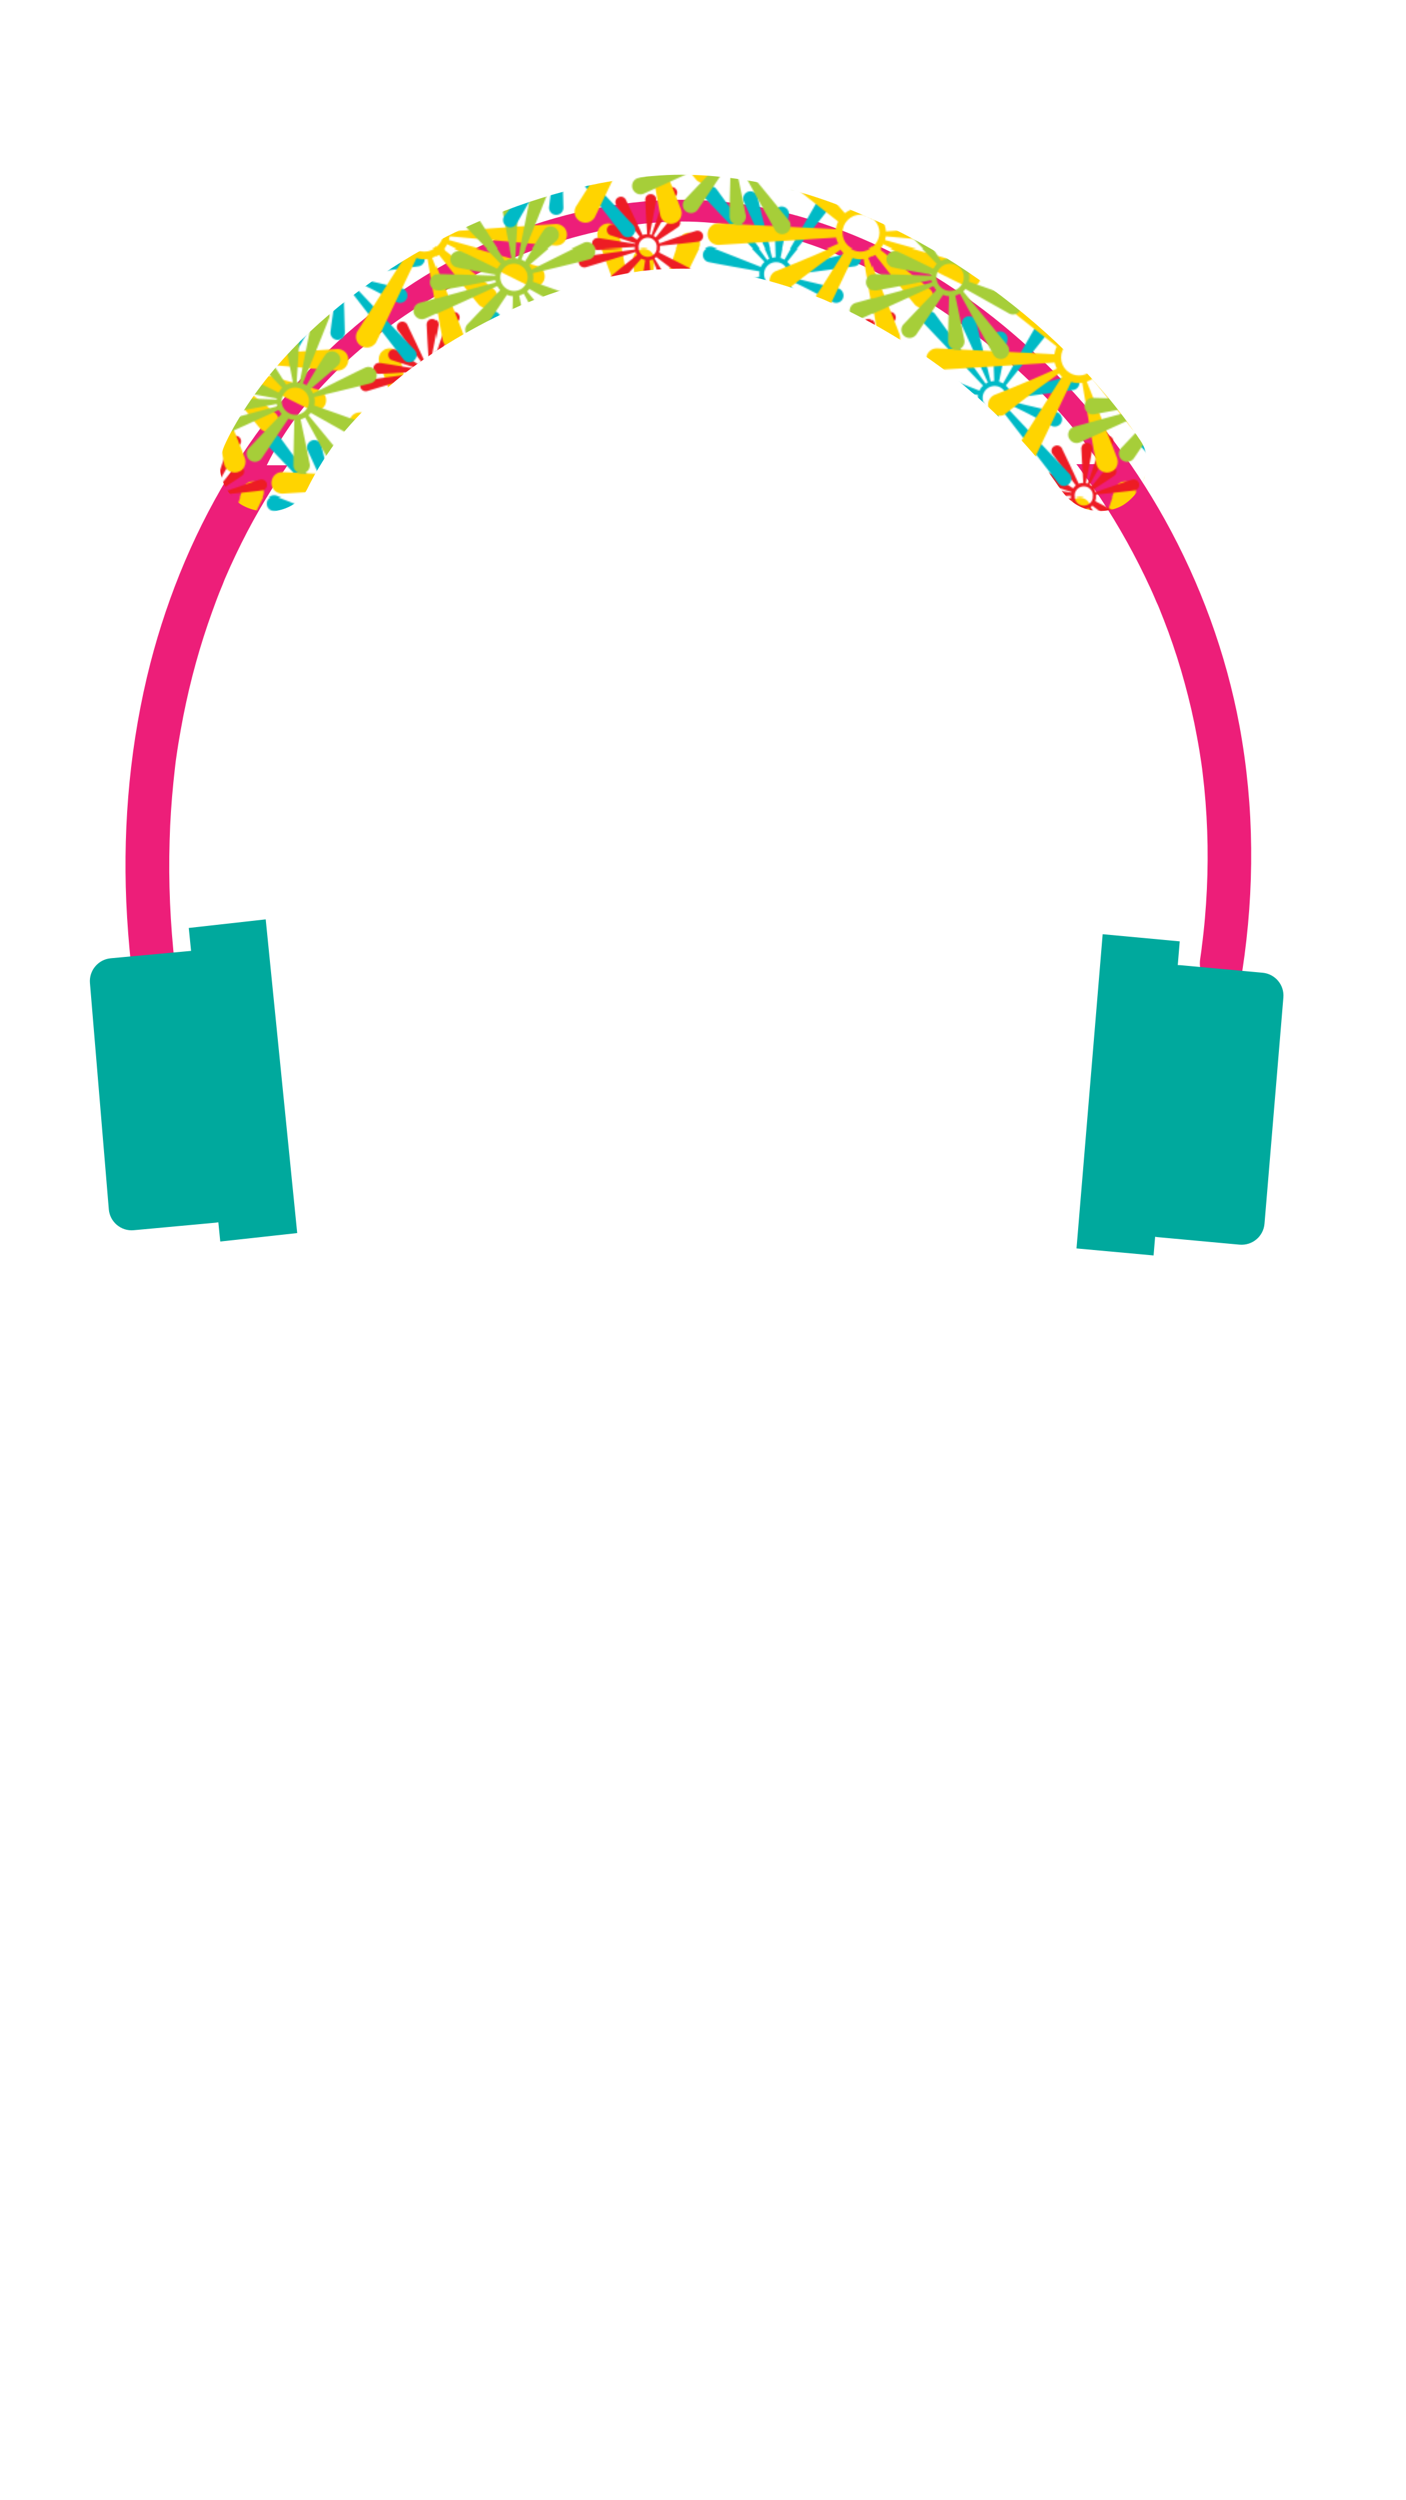 <?xml version="1.0" encoding="utf-8"?>
<!-- Generator: Adobe Illustrator 18.1.0, SVG Export Plug-In . SVG Version: 6.00 Build 0)  -->
<svg version="1.1" id="Layer_2" xmlns="http://www.w3.org/2000/svg" xmlns:xlink="http://www.w3.org/1999/xlink" x="0px" y="0px"
	 width="1080px" height="1920px" viewBox="0 0 1080 1920" enable-background="new 0 0 1080 1920" xml:space="preserve">
<pattern  width="334.2" height="190.2" patternUnits="userSpaceOnUse" id="Bugaboo" viewBox="125.7 -361.6 334.2 190.2" overflow="visible">
	<g>
		<polygon fill="none" points="125.7,-361.6 459.9,-361.6 459.9,-171.5 125.7,-171.5 		"/>
		<g>
			<path fill="#00BAC6" d="M438.3-133.6c-1,2.9-4.3,4.4-7.2,3.4c-0.7-0.2-16.6-9-32.6-16.6c-0.5,1-1,2-1.7,2.9
				c0,0,46.4,49,47.6,50.4c1,1.1,1.4,2.6,1.3,4.1c-0.1,1.5-0.8,2.8-2,3.8c-1.1,1-2.6,1.4-4.1,1.3c-1.5-0.1-2.8-0.8-3.8-2
				c-1.1-1.4-42.3-54.7-42.3-54.7c-1.2,0.7-2.5,1.3-3.9,1.6c0,0,1.1,30.9,1,32.5c0,1.5-0.7,2.9-1.7,3.9c-1.1,1-2.5,1.6-4,1.5
				c-0.1,0-0.2,0-0.3,0c-3-0.2-5.2-2.8-5.1-5.7c0-1.5,4.5-32.1,4.5-32.1c-1.1-0.2-2.2-0.6-3.2-1.1c0,0-25.2,44.4-26.4,46.1
				c-1.1,1.7-3.1,2.6-5.1,2.4c-1-0.1-1.9-0.4-2.7-1c-1.2-0.9-2.1-2.1-2.3-3.6c-0.3-1.5,0.1-3,0.9-4.2c1.2-1.8,33.5-41.2,33.5-41.2
				c-0.4-0.3-0.8-0.7-1.2-1.1c-10.2,10.8-25.5,26.9-26.3,27.6c-2.4,2-5.9,1.7-7.9-0.7c-2-2.4-1.7-5.9,0.7-7.9
				c0.8-0.7,19.4-13.1,31.8-21.4c-0.1-0.2-0.3-0.4-0.4-0.6c0,0-45.5,18.2-47.2,18.8c-0.7,0.2-1.4,0.3-2.2,0.2
				c-2.3-0.2-4.2-1.7-4.9-3.9c-0.5-1.4-0.3-2.9,0.4-4.3c0.7-1.3,1.8-2.3,3.3-2.8c1.7-0.6,49.3-12,49.3-12c-0.2-1-0.2-2.1-0.1-3.2
				c0-0.3,0.1-0.6,0.1-0.9c0,0-37.5-6.6-39.4-7.2c-3-0.8-4.7-3.9-3.9-6.9c0.7-2.6,3.2-4.3,5.9-4.1c0.4,0,0.7,0.1,1.1,0.2
				c1.9,0.5,37.3,14.6,37.3,14.6c0.7-1.5,1.6-2.8,2.8-3.9c0,0-44.1-46.3-45.5-47.9c-1-1.1-1.4-2.6-1.3-4.1c0.1-1.5,0.8-2.8,2-3.8
				c1.1-1,2.6-1.4,4.1-1.3c1.5,0.1,2.8,0.8,3.8,2c1.4,1.6,38.9,53.6,38.9,53.6c0.5-0.3,1.1-0.6,1.7-0.9
				c-7.2-15.7-19.5-42.8-19.8-43.5c-1-2.9,0.6-6.1,3.5-7.1c2.9-1,6.1,0.6,7.1,3.5c0.2,0.7,7.3,29.6,11.4,46.4
				c0.9-0.2,1.8-0.4,2.7-0.4c0,0-1.1-31.1-1-33c0.3-3.1,3-5.4,6.1-5.1c3.1,0.3,5.4,3,5.1,6.1c-0.2,1.9-6.5,32.5-6.5,32.5
				c1.1,0.3,2.2,0.8,3.1,1.3c0,0,26.4-46.3,27.6-48.1c1.1-1.7,3.1-2.6,5.1-2.4c1,0.1,1.9,0.4,2.7,1c2.5,1.7,3.2,5.2,1.5,7.8
				c-1.2,1.8-34.8,43.3-34.8,43.3c1.4,1.3,2.6,2.9,3.3,4.7c0,0,45-11.8,46.6-12.1c0.5-0.1,1-0.1,1.5-0.1c2.5,0.2,4.6,2.1,5,4.5
				c0.3,1.5,0,3-0.9,4.2c-0.8,1.2-2.1,2.1-3.6,2.3c-1.6,0.3-47.7,6.4-47.7,6.4c0,0.2,0,0.4,0,0.6c0,0.6-0.1,1.1-0.3,1.6
				c17.1,4.5,34.9,8.2,35.6,8.4C437.8-139.7,439.4-136.5,438.3-133.6z M396-151.1c0.4-5.1-3.4-9.6-8.4-10c-5.1-0.4-9.6,3.4-10,8.4
				c-0.4,5.1,3.4,9.6,8.4,10C391.1-142.2,395.6-146,396-151.1z"/>
			<path fill="#FFD400" d="M382.9-142.6c-2.3-4-0.9-9.1,3-11.4c0.9-0.5,24.7-9.6,48.7-20.5c-0.8-1.5-1.3-3.1-1.7-4.7
				c0,0-87.7,5.7-90.4,5.7c-2.2,0-4.3-0.9-5.9-2.4c-1.6-1.6-2.4-3.7-2.4-5.9c0-2.2,0.9-4.3,2.4-5.9c1.6-1.6,3.7-2.4,5.9-2.4
				c2.6,0,90.2,4.5,90.2,4.5c0.3-2,0.9-4.1,1.8-5.9c0,0-36.2-28.4-37.9-29.9c-1.7-1.5-2.6-3.5-2.8-5.7c-0.1-2.2,0.6-4.4,2.1-6
				c0.1-0.1,0.2-0.2,0.3-0.4c3.1-3.1,8.1-3.3,11.4-0.3c1.7,1.5,32.1,35.9,32.1,35.9c1.3-1.1,2.8-1.9,4.3-2.5
				c0,0-26.3-71.2-27.1-74.2c-0.8-2.9,0-6,2.2-8.1c1-1,2.3-1.8,3.7-2.1c2.1-0.6,4.4-0.3,6.3,0.8c1.9,1.1,3.3,2.9,3.9,5
				c0.8,3.1,14.7,77.5,14.7,77.5c0.8-0.2,1.6-0.2,2.4-0.3c-2.5-21.9-6.1-54.7-6.1-56.3c0-4.6,3.7-8.3,8.3-8.3c4.6,0,8.3,3.7,8.3,8.3
				c0,1.6-3.7,34.7-6.2,56.6c0.4,0.1,0.7,0.1,1.1,0.2c0,0,22.9-69.1,23.9-71.6c0.4-1,1-1.9,1.8-2.7c2.4-2.4,5.9-3.1,9.1-1.8
				c2.1,0.8,3.7,2.4,4.5,4.5c0.9,2.1,0.9,4.3,0,6.4c-1,2.5-33.7,67.5-33.7,67.5c1.3,0.8,2.6,1.7,3.7,2.9c0.3,0.3,0.6,0.6,0.9,1
				c0,0,43.5-36.3,45.9-37.9c3.8-2.6,9-1.6,11.6,2.3c2.2,3.3,1.8,7.7-1,10.5c-0.4,0.4-0.8,0.7-1.2,1c-2.4,1.6-52.4,28.4-52.4,28.4
				c1,2.2,1.7,4.5,1.8,6.9c0,0,78.5-5.7,81.7-5.7c2.2,0,4.3,0.9,5.9,2.4c1.6,1.6,2.4,3.7,2.4,5.9c0,2.2-0.9,4.3-2.4,5.9
				c-1.6,1.6-3.7,2.4-5.9,2.4c-3.2,0-81.8-7.1-81.8-7.1c-0.1,0.9-0.3,1.9-0.6,2.8c24.8,6.9,67.3,18.8,68.3,19.2
				c4.3,1.7,6.4,6.5,4.8,10.8c-1.7,4.3-6.5,6.4-10.8,4.8c-1-0.4-40.6-20.1-63.6-31.6c-0.6,1.2-1.3,2.4-2.2,3.5
				c0,0,36.4,28.5,38.4,30.5c3.2,3.2,3.2,8.5,0,11.8c-3.2,3.2-8.5,3.2-11.8,0c-2-2-30.7-38.5-30.7-38.5c-1.4,1-2.9,1.7-4.5,2.3
				c0,0,22.6,56.2,23.5,59.3c0.8,2.9,0,6-2.1,8.1c-1,1-2.3,1.7-3.7,2.1c-4.4,1.2-9-1.4-10.2-5.8c-0.9-3.1-11-62.8-11-62.8
				c-2.8,0.4-5.7,0.2-8.5-0.7c0,0-29.8,62.5-30.9,64.5c-0.4,0.7-0.8,1.3-1.4,1.8c-2.6,2.6-6.7,3.2-10,1.3c-1.9-1.1-3.3-2.9-3.9-5
				c-0.6-2.1-0.3-4.4,0.8-6.3c1.2-2,38.4-60.3,38.4-60.3c-0.2-0.2-0.5-0.4-0.7-0.6c-0.6-0.6-1.1-1.2-1.6-1.9
				c-21.5,15.1-41.4,31.2-42.3,31.8C390.3-137.2,385.2-138.6,382.9-142.6z M441.9-173.2c5.4,5.4,14.1,5.4,19.5,0
				c5.4-5.4,5.4-14.1,0-19.5c-5.4-5.4-14.1-5.4-19.5,0C436.5-187.3,436.5-178.6,441.9-173.2z"/>
			<path fill="#A6CE39" d="M562.3-87.8c-2.9,2-6.9,1.3-8.9-1.6c-0.5-0.7-16.5-29.9-26.2-47.5c-1.1,0.7-2.3,1.2-3.5,1.5
				c0,0,6.9,32.7,7.1,34.7c0.1,1.7-0.4,3.3-1.5,4.6c-1.1,1.3-2.6,2.1-4.3,2.2c-1.7,0.1-3.3-0.4-4.6-1.5c-1.3-1.1-2.1-2.6-2.2-4.3
				c-0.2-2,0.7-35.2,0.7-35.2c-1.6-0.1-3.1-0.4-4.6-1.1c0,0-19.5,29.2-20.6,30.6c-1,1.4-2.5,2.2-4.2,2.5c-1.7,0.2-3.4-0.2-4.7-1.2
				c-0.1-0.1-0.2-0.2-0.3-0.2c-2.6-2.2-3-6-0.9-8.7c1.1-1.4,25.5-26.6,25.5-26.6c-0.9-1-1.6-2-2.2-3.1c0,0-52.7,24.2-55,25.1
				c-2.1,0.8-4.6,0.3-6.3-1.2c-0.8-0.7-1.5-1.7-1.9-2.7c-0.6-1.6-0.5-3.3,0.2-4.9c0.7-1.5,2-2.7,3.6-3.3
				c2.3-0.8,58.2-15.8,58.2-15.8c-0.2-0.6-0.3-1.2-0.4-1.8c-16.5,3.2-41.3,7.9-42.6,8c-3.5,0.3-6.6-2.4-6.8-5.9
				c-0.3-3.5,2.4-6.6,5.9-6.8c1.3-0.1,26.6,0.8,43.5,1.3c0-0.3,0-0.6,0.1-0.8c0,0-28.3-5-30.2-5.7c-0.8-0.3-1.5-0.7-2.2-1.2
				c-2-1.7-2.7-4.3-1.9-6.8c0.5-1.6,1.6-2.9,3.2-3.7c1.5-0.8,3.2-0.9,4.9-0.4c2,0.6,27.7,13.3,27.7,13.3c0.5-1,1.2-2.1,2-3
				c0.2-0.3,0.5-0.5,0.7-0.7c0,0-30.2-31-31.6-32.8c-2.2-2.7-1.7-6.8,1-8.9c2.4-1.9,5.8-1.8,8.1,0.1c0.3,0.3,0.6,0.6,0.9,0.9
				c1.4,1.7,24.7,38.3,24.7,38.3c1.6-0.9,3.3-1.5,5.1-1.8c0,0-7.3-37.2-7.4-39.6c-0.1-1.7,0.4-3.3,1.5-4.6c1.1-1.3,2.6-2.1,4.3-2.2
				c1.7-0.1,3.3,0.4,4.6,1.5c1.3,1.1,2.1,2.6,2.2,4.3c0.2,2.4-2.3,40.4-2.3,40.4c0.7,0,1.4,0.1,2.2,0.3
				c3.8-19.3,10.4-52.4,10.6-53.2c1-3.4,4.6-5.3,7.9-4.3c3.4,1,5.3,4.6,4.3,7.9c-0.2,0.8-12.9,32.1-20.3,50.3c1,0.4,1.9,0.9,2.8,1.5
				c0,0,13.4-22.3,14.8-23.9c2.3-2.7,6.3-3,9-0.7c2.7,2.3,3,6.3,0.7,9c-1.4,1.6-21.4,18.5-21.4,18.5c0.8,1,1.5,2.1,2,3.3
				c0,0,38.1-19.1,40.4-20c2.1-0.8,4.6-0.3,6.3,1.2c0.8,0.7,1.5,1.6,1.8,2.7c1.2,3.3-0.5,7-3.8,8.2c-2.3,0.8-43.8,10.7-43.8,10.7
				c0.5,2.1,0.5,4.3,0,6.5c0,0,35,12.3,36.6,13.1c0.5,0.2,1,0.6,1.4,0.9c2.2,1.9,2.8,4.9,1.6,7.5c-0.7,1.5-2,2.7-3.6,3.3
				c-1.6,0.6-3.3,0.5-4.9-0.2c-1.6-0.8-33.8-19-33.8-19c-0.1,0.2-0.3,0.4-0.4,0.6c-0.4,0.5-0.9,0.9-1.3,1.3
				c12.8,15.5,34,41.3,34.4,42C565.9-93.8,565.2-89.8,562.3-87.8z M527.7-142.6c3.8-4.4,3.3-11.1-1.2-14.8
				c-4.4-3.8-11.1-3.3-14.8,1.1c-3.8,4.4-3.3,11.1,1.2,14.8C517.3-137.7,524-138.2,527.7-142.6z"/>
			<path fill="#ED1C24" d="M478.1-222.8c-2.1,1.1-4.6,0.2-5.7-1.8c-0.2-0.5-8.3-21.2-13.2-33.7c-0.8,0.3-1.6,0.6-2.5,0.7
				c0,0,1.8,22.2,1.7,23.5c-0.1,1.1-0.6,2.2-1.4,2.9c-0.8,0.8-1.9,1.1-3.1,1.1c-1.1-0.1-2.2-0.6-2.9-1.4c-0.8-0.8-1.1-1.9-1.1-3.1
				c0.1-1.3,3.5-23.2,3.5-23.2c-1-0.2-2-0.6-3-1.1c0,0-15.4,17.6-16.2,18.5c-0.8,0.8-1.9,1.3-3,1.3c-1.1,0-2.2-0.4-3-1.2
				c-0.1-0.1-0.1-0.1-0.2-0.2c-1.5-1.7-1.4-4.2,0.1-5.8c0.8-0.8,19.1-15.4,19.1-15.4c-0.5-0.7-0.9-1.5-1.2-2.3
				c0,0-36.9,11.5-38.5,11.8c-1.5,0.3-3-0.2-4.1-1.3c-0.5-0.5-0.8-1.2-1-1.9c-0.2-1.1,0-2.2,0.6-3.2c0.6-1,1.6-1.6,2.7-1.9
				c1.6-0.3,39.8-5.4,39.8-5.4c-0.1-0.4-0.1-0.8-0.1-1.2c-11.2,0.7-28,1.7-28.8,1.6c-2.3-0.1-4.1-2.1-4-4.5c0.1-2.3,2.1-4.1,4.5-4
				c0.8,0,17.5,2.8,28.6,4.6c0-0.2,0.1-0.4,0.1-0.5c0,0-18.2-5.8-19.5-6.3c-0.5-0.2-1-0.6-1.3-1c-1.1-1.3-1.4-3.1-0.7-4.7
				c0.5-1,1.3-1.8,2.4-2.2c1.1-0.4,2.2-0.3,3.2,0.2c1.3,0.6,17.2,11.2,17.2,11.2c0.4-0.6,0.9-1.3,1.6-1.8c0.2-0.2,0.3-0.3,0.5-0.4
				c0,0-17.3-23.1-18.1-24.4c-1.2-2-0.6-4.6,1.5-5.8c1.7-1,4-0.7,5.3,0.8c0.2,0.2,0.3,0.4,0.5,0.7c0.8,1.3,13,27.4,13,27.4
				c1.1-0.5,2.3-0.7,3.5-0.7c0,0-1.6-25.2-1.5-26.8c0.1-1.1,0.6-2.2,1.4-2.9c0.8-0.8,1.9-1.1,3.1-1.1c1.1,0.1,2.2,0.6,2.9,1.4
				c0.8,0.8,1.1,1.9,1.1,3.1c-0.1,1.6-5,26.5-5,26.5c0.5,0.1,0.9,0.2,1.4,0.4c4.2-12.4,11.4-33.8,11.6-34.3c1-2.1,3.5-3.1,5.6-2.1
				c2.1,1,3.1,3.5,2.1,5.6c-0.2,0.5-11.3,20.1-17.8,31.5c0.6,0.3,1.2,0.7,1.7,1.2c0,0,10.8-13.5,11.8-14.5c1.7-1.6,4.4-1.4,6,0.3
				c1.6,1.7,1.4,4.4-0.3,6c-1.1,1-15.7,10.4-15.7,10.4c0.5,0.7,0.8,1.5,1,2.4c0,0,26.8-9.4,28.4-9.7c1.5-0.3,3,0.2,4.1,1.3
				c0.5,0.5,0.8,1.2,1,1.9c0.5,2.3-0.9,4.6-3.2,5.1c-1.6,0.4-29.9,3.3-29.9,3.3c0.1,1.4-0.1,2.9-0.6,4.3c0,0,22,11.2,23,11.8
				c0.3,0.2,0.6,0.5,0.9,0.7c1.3,1.4,1.4,3.5,0.4,5.1c-0.6,1-1.6,1.6-2.7,1.9c-1.1,0.2-2.2,0-3.2-0.6c-1-0.6-20.7-15.5-20.7-15.5
				c-0.1,0.1-0.2,0.2-0.3,0.3c-0.3,0.3-0.7,0.5-1,0.8c7.1,11.4,18.9,30.2,19.1,30.7C481-226.5,480.2-223.9,478.1-222.8z M460-262
				c2.9-2.6,3.1-7,0.5-9.9c-2.6-2.9-7-3.1-9.9-0.5c-2.9,2.6-3.1,7-0.5,9.9C452.7-259.7,457.1-259.4,460-262z"/>
		</g>
		<g>
			<path fill="#FFD400" d="M215.8-47.5c-2.3-4-0.9-9.1,3-11.4c0.9-0.5,24.7-9.6,48.7-20.5c-0.8-1.5-1.3-3.1-1.7-4.7
				c0,0-87.7,5.7-90.4,5.7c-2.2,0-4.3-0.9-5.9-2.4c-1.6-1.6-2.4-3.7-2.4-5.9c0-2.2,0.9-4.3,2.4-5.9c1.6-1.6,3.7-2.4,5.9-2.4
				c2.6,0,90.2,4.5,90.2,4.5c0.3-2,0.9-4.1,1.8-5.9c0,0-36.2-28.4-37.9-29.9c-1.7-1.5-2.6-3.5-2.8-5.7c-0.1-2.2,0.6-4.4,2.1-6
				c0.1-0.1,0.2-0.2,0.3-0.4c3.1-3.1,8.1-3.3,11.4-0.3c1.7,1.5,32.1,35.9,32.1,35.9c1.3-1.1,2.8-1.9,4.3-2.5
				c0,0-26.3-71.2-27.1-74.2c-0.8-2.9,0-6,2.2-8.1c1-1,2.3-1.8,3.7-2.1c2.1-0.6,4.4-0.3,6.3,0.8c1.9,1.1,3.3,2.9,3.9,5
				c0.8,3.1,14.7,77.5,14.7,77.5c0.8-0.2,1.6-0.2,2.4-0.3c-2.5-21.9-6.1-54.7-6.1-56.3c0-4.6,3.7-8.3,8.3-8.3s8.3,3.7,8.3,8.3
				c0,1.6-3.7,34.7-6.2,56.6c0.4,0.1,0.7,0.1,1.1,0.2c0,0,22.9-69.1,23.9-71.6c0.4-1,1-1.9,1.8-2.7c2.4-2.4,5.9-3.1,9.1-1.8
				c2.1,0.8,3.7,2.4,4.5,4.5c0.9,2.1,0.9,4.3,0,6.4c-1,2.5-33.7,67.5-33.7,67.5c1.3,0.8,2.6,1.7,3.7,2.9c0.3,0.3,0.6,0.6,0.9,1
				c0,0,43.5-36.3,45.9-37.9c3.8-2.6,9-1.6,11.6,2.3c2.2,3.3,1.8,7.7-1,10.5c-0.4,0.4-0.8,0.7-1.2,1c-2.4,1.6-52.4,28.4-52.4,28.4
				c1,2.2,1.7,4.5,1.8,6.9c0,0,78.5-5.7,81.7-5.7c2.2,0,4.3,0.9,5.9,2.4c1.6,1.6,2.4,3.7,2.4,5.9c0,2.2-0.9,4.3-2.4,5.9
				c-1.6,1.6-3.7,2.4-5.9,2.4c-3.2,0-81.8-7.1-81.8-7.1c-0.1,0.9-0.3,1.9-0.6,2.8c24.8,6.9,67.3,18.8,68.3,19.2
				c4.3,1.7,6.4,6.5,4.8,10.8c-1.7,4.3-6.5,6.4-10.8,4.8c-1-0.4-40.6-20.1-63.6-31.6c-0.6,1.2-1.3,2.4-2.2,3.5
				c0,0,36.4,28.5,38.4,30.5c3.2,3.2,3.2,8.5,0,11.8c-3.2,3.2-8.5,3.2-11.8,0c-2-2-30.7-38.5-30.7-38.5c-1.4,1-2.9,1.7-4.5,2.3
				c0,0,22.6,56.2,23.5,59.3c0.8,2.9,0,6-2.1,8.1c-1,1-2.3,1.7-3.7,2.1c-4.4,1.2-9-1.4-10.2-5.8c-0.9-3.1-11-62.8-11-62.8
				c-2.8,0.4-5.7,0.2-8.5-0.7c0,0-29.8,62.5-30.9,64.5c-0.4,0.7-0.8,1.3-1.4,1.8c-2.6,2.6-6.7,3.2-10,1.3c-1.9-1.1-3.3-2.9-3.9-5
				c-0.6-2.1-0.3-4.4,0.8-6.3c1.2-2,38.4-60.3,38.4-60.3c-0.2-0.2-0.5-0.4-0.7-0.6c-0.6-0.6-1.1-1.2-1.6-1.9
				c-21.5,15.1-41.4,31.2-42.3,31.8C223.2-42.1,218.1-43.5,215.8-47.5z M274.8-78.1c5.4,5.4,14.1,5.4,19.5,0
				c5.4-5.4,5.4-14.1,0-19.5c-5.4-5.4-14.1-5.4-19.5,0C269.4-92.2,269.4-83.5,274.8-78.1z"/>
			<path fill="#ED1C24" d="M311-127.7c-2.1,1.1-4.6,0.2-5.7-1.8c-0.2-0.5-8.3-21.2-13.2-33.7c-0.8,0.3-1.6,0.6-2.5,0.7
				c0,0,1.8,22.2,1.7,23.5c-0.1,1.1-0.6,2.2-1.4,2.9c-0.8,0.8-1.9,1.1-3.1,1.1c-1.1-0.1-2.2-0.6-2.9-1.4c-0.8-0.8-1.1-1.9-1.1-3.1
				c0.1-1.3,3.5-23.2,3.5-23.2c-1-0.2-2-0.6-3-1.1c0,0-15.4,17.6-16.2,18.5c-0.8,0.8-1.9,1.3-3,1.3c-1.1,0-2.2-0.4-3-1.2
				c-0.1-0.1-0.1-0.1-0.2-0.2c-1.5-1.7-1.4-4.2,0.1-5.8c0.8-0.8,19.1-15.4,19.1-15.4c-0.5-0.7-0.9-1.5-1.2-2.3
				c0,0-36.9,11.5-38.5,11.8c-1.5,0.3-3-0.2-4.1-1.3c-0.5-0.5-0.8-1.2-1-1.9c-0.2-1.1,0-2.2,0.6-3.2c0.6-1,1.6-1.6,2.7-1.9
				c1.6-0.3,39.8-5.4,39.8-5.4c-0.1-0.4-0.1-0.8-0.1-1.2c-11.2,0.7-28,1.7-28.8,1.6c-2.3-0.1-4.1-2.1-4-4.5c0.1-2.3,2.1-4.1,4.5-4
				c0.8,0,17.5,2.8,28.6,4.6c0-0.2,0.1-0.4,0.1-0.5c0,0-18.2-5.8-19.5-6.3c-0.5-0.2-1-0.6-1.3-1c-1.1-1.3-1.4-3.1-0.7-4.7
				c0.5-1,1.3-1.8,2.4-2.2c1.1-0.4,2.2-0.3,3.2,0.2c1.3,0.6,17.2,11.2,17.2,11.2c0.4-0.6,0.9-1.3,1.6-1.8c0.2-0.2,0.3-0.3,0.5-0.4
				c0,0-17.3-23.1-18.1-24.4c-1.2-2-0.6-4.6,1.5-5.8c1.7-1,4-0.7,5.3,0.8c0.2,0.2,0.3,0.4,0.5,0.7c0.8,1.3,13,27.4,13,27.4
				c1.1-0.5,2.3-0.7,3.5-0.7c0,0-1.6-25.2-1.5-26.8c0.1-1.1,0.6-2.2,1.4-2.9c0.8-0.8,1.9-1.1,3.1-1.1c1.1,0.1,2.2,0.6,2.9,1.4
				c0.8,0.8,1.1,1.9,1.1,3.1c-0.1,1.6-5,26.5-5,26.5c0.5,0.1,0.9,0.2,1.4,0.4c4.2-12.4,11.4-33.8,11.6-34.3c1-2.1,3.5-3.1,5.6-2.1
				c2.1,1,3.1,3.5,2.1,5.6c-0.2,0.5-11.3,20.1-17.8,31.5c0.6,0.3,1.2,0.7,1.7,1.2c0,0,10.8-13.5,11.8-14.5c1.7-1.6,4.4-1.4,6,0.3
				c1.6,1.7,1.4,4.4-0.3,6c-1.1,1-15.7,10.4-15.7,10.4c0.5,0.7,0.8,1.5,1,2.4c0,0,26.8-9.4,28.4-9.7c1.5-0.3,3,0.2,4.1,1.3
				c0.5,0.5,0.8,1.2,1,1.9c0.5,2.3-0.9,4.6-3.2,5.1c-1.6,0.4-29.9,3.3-29.9,3.3c0.1,1.4-0.1,2.9-0.6,4.3c0,0,22,11.2,23,11.8
				c0.3,0.2,0.6,0.5,0.9,0.7c1.3,1.4,1.4,3.5,0.4,5.1c-0.6,1-1.6,1.6-2.7,1.9c-1.1,0.2-2.2,0-3.2-0.6c-1-0.6-20.7-15.5-20.7-15.5
				c-0.1,0.1-0.2,0.2-0.3,0.3c-0.3,0.3-0.7,0.5-1,0.8c7.1,11.4,18.9,30.2,19.1,30.7C313.9-131.4,313.1-128.8,311-127.7z
				 M292.9-166.9c2.9-2.6,3.1-7,0.5-9.9c-2.6-2.9-7-3.1-9.9-0.5c-2.9,2.6-3.1,7-0.5,9.9C285.6-164.6,290-164.3,292.9-166.9z"/>
		</g>
		<g>
			<path fill="#FFD400" d="M48.7-142.6c-2.3-4-0.9-9.1,3-11.4c0.9-0.5,24.7-9.6,48.7-20.5c-0.8-1.5-1.3-3.1-1.7-4.7
				c0,0-87.7,5.7-90.4,5.7c-2.2,0-4.3-0.9-5.9-2.4c-1.6-1.6-2.4-3.7-2.4-5.9c0-2.2,0.9-4.3,2.4-5.9c1.6-1.6,3.7-2.4,5.9-2.4
				c2.6,0,90.2,4.5,90.2,4.5c0.3-2,0.9-4.1,1.8-5.9c0,0-36.2-28.4-37.9-29.9c-1.7-1.5-2.6-3.5-2.8-5.7c-0.1-2.2,0.6-4.4,2.1-6
				c0.1-0.1,0.2-0.2,0.3-0.4c3.1-3.1,8.1-3.3,11.4-0.3c1.7,1.5,32.1,35.9,32.1,35.9c1.3-1.1,2.8-1.9,4.3-2.5
				c0,0-26.3-71.2-27.1-74.2c-0.8-2.9,0-6,2.2-8.1c1-1,2.3-1.8,3.7-2.1c2.1-0.6,4.4-0.3,6.3,0.8c1.9,1.1,3.3,2.9,3.9,5
				c0.8,3.1,14.7,77.5,14.7,77.5c0.8-0.2,1.6-0.2,2.4-0.3c-2.5-21.9-6.1-54.7-6.1-56.3c0-4.6,3.7-8.3,8.3-8.3c4.6,0,8.3,3.7,8.3,8.3
				c0,1.6-3.7,34.7-6.2,56.6c0.4,0.1,0.7,0.1,1.1,0.2c0,0,22.9-69.1,23.9-71.6c0.4-1,1-1.9,1.8-2.7c2.4-2.4,5.9-3.1,9.1-1.8
				c2.1,0.8,3.7,2.4,4.5,4.5c0.9,2.1,0.9,4.3,0,6.4c-1,2.5-33.7,67.5-33.7,67.5c1.3,0.8,2.6,1.7,3.7,2.9c0.3,0.3,0.6,0.6,0.9,1
				c0,0,43.5-36.3,45.9-37.9c3.8-2.6,9-1.6,11.6,2.3c2.2,3.3,1.8,7.7-1,10.5c-0.4,0.4-0.8,0.7-1.2,1c-2.4,1.6-52.4,28.4-52.4,28.4
				c1,2.2,1.7,4.5,1.8,6.9c0,0,78.5-5.7,81.7-5.7c2.2,0,4.3,0.9,5.9,2.4c1.6,1.6,2.4,3.7,2.4,5.9c0,2.2-0.9,4.3-2.4,5.9
				c-1.6,1.6-3.7,2.4-5.9,2.4c-3.2,0-81.8-7.1-81.8-7.1c-0.1,0.9-0.3,1.9-0.6,2.8c24.8,6.9,67.3,18.8,68.3,19.2
				c4.3,1.7,6.4,6.5,4.8,10.8c-1.7,4.3-6.5,6.4-10.8,4.8c-1-0.4-40.6-20.1-63.6-31.6c-0.6,1.2-1.3,2.4-2.2,3.5
				c0,0,36.4,28.5,38.4,30.5c3.2,3.2,3.2,8.5,0,11.8c-3.2,3.2-8.5,3.2-11.8,0c-2-2-30.7-38.5-30.7-38.5c-1.4,1-2.9,1.7-4.5,2.3
				c0,0,22.6,56.2,23.5,59.3c0.8,2.9,0,6-2.1,8.1c-1,1-2.3,1.7-3.7,2.1c-4.4,1.2-9-1.4-10.2-5.8c-0.9-3.1-11-62.8-11-62.8
				c-2.8,0.4-5.7,0.2-8.5-0.7c0,0-29.8,62.5-30.9,64.5c-0.4,0.7-0.8,1.3-1.4,1.8c-2.6,2.6-6.7,3.2-10,1.3c-1.9-1.1-3.3-2.9-3.9-5
				c-0.6-2.1-0.3-4.4,0.8-6.3c1.2-2,38.4-60.3,38.4-60.3c-0.2-0.2-0.5-0.4-0.7-0.6c-0.6-0.6-1.1-1.2-1.6-1.9
				C80.8-156.2,61-140.1,60-139.5C56.1-137.2,51-138.6,48.7-142.6z M107.7-173.2c5.4,5.4,14.1,5.4,19.5,0c5.4-5.4,5.4-14.1,0-19.5
				c-5.4-5.4-14.1-5.4-19.5,0C102.3-187.3,102.3-178.6,107.7-173.2z"/>
			<path fill="#A6CE39" d="M228.1-87.8c-2.9,2-6.9,1.3-8.9-1.6c-0.5-0.7-16.5-29.9-26.2-47.5c-1.1,0.7-2.3,1.2-3.5,1.5
				c0,0,6.9,32.7,7.1,34.7c0.1,1.7-0.4,3.3-1.5,4.6c-1.1,1.3-2.6,2.1-4.3,2.2c-1.7,0.1-3.3-0.4-4.6-1.5c-1.3-1.1-2.1-2.6-2.2-4.3
				c-0.2-2,0.7-35.2,0.7-35.2c-1.6-0.1-3.1-0.4-4.6-1.1c0,0-19.5,29.2-20.6,30.6c-1,1.4-2.5,2.2-4.2,2.5c-1.7,0.2-3.4-0.2-4.7-1.2
				c-0.1-0.1-0.2-0.2-0.3-0.2c-2.6-2.2-3-6-0.9-8.7c1.1-1.4,25.5-26.6,25.5-26.6c-0.9-1-1.6-2-2.2-3.1c0,0-52.7,24.2-55,25.1
				c-2.1,0.8-4.6,0.3-6.3-1.2c-0.8-0.7-1.5-1.7-1.9-2.7c-0.6-1.6-0.5-3.3,0.2-4.9c0.7-1.5,2-2.7,3.6-3.3
				c2.3-0.8,58.2-15.8,58.2-15.8c-0.2-0.6-0.3-1.2-0.4-1.8c-16.5,3.2-41.3,7.9-42.6,8c-3.5,0.3-6.6-2.4-6.8-5.9
				c-0.3-3.5,2.4-6.6,5.9-6.8c1.3-0.1,26.6,0.8,43.5,1.3c0-0.3,0-0.6,0.1-0.8c0,0-28.3-5-30.2-5.7c-0.8-0.3-1.5-0.7-2.2-1.2
				c-2-1.7-2.7-4.3-1.9-6.8c0.5-1.6,1.6-2.9,3.2-3.7c1.5-0.8,3.2-0.9,4.9-0.4c2,0.6,27.7,13.3,27.7,13.3c0.5-1,1.2-2.1,2-3
				c0.2-0.3,0.5-0.5,0.7-0.7c0,0-30.2-31-31.6-32.8c-2.2-2.7-1.7-6.8,1-8.9c2.4-1.9,5.8-1.8,8.1,0.1c0.3,0.3,0.6,0.6,0.9,0.9
				c1.4,1.7,24.7,38.3,24.7,38.3c1.6-0.9,3.3-1.5,5.1-1.8c0,0-7.3-37.2-7.4-39.6c-0.1-1.7,0.4-3.3,1.5-4.6c1.1-1.3,2.6-2.1,4.3-2.2
				c1.7-0.1,3.3,0.4,4.6,1.5c1.3,1.1,2.1,2.6,2.2,4.3c0.2,2.4-2.3,40.4-2.3,40.4c0.7,0,1.4,0.1,2.2,0.3
				c3.8-19.3,10.4-52.4,10.6-53.2c1-3.4,4.6-5.3,7.9-4.3c3.4,1,5.3,4.6,4.3,7.9c-0.2,0.8-12.9,32.1-20.3,50.3c1,0.4,1.9,0.9,2.8,1.5
				c0,0,13.4-22.3,14.8-23.9c2.3-2.7,6.3-3,9-0.7c2.7,2.3,3,6.3,0.7,9c-1.4,1.6-21.4,18.5-21.4,18.5c0.8,1,1.5,2.1,2,3.3
				c0,0,38.1-19.1,40.4-20c2.1-0.8,4.6-0.3,6.3,1.2c0.8,0.7,1.5,1.6,1.8,2.7c1.2,3.3-0.5,7-3.8,8.2c-2.3,0.8-43.8,10.7-43.8,10.7
				c0.5,2.1,0.5,4.3,0,6.5c0,0,35,12.3,36.6,13.1c0.5,0.2,1,0.6,1.4,0.9c2.2,1.9,2.8,4.9,1.6,7.5c-0.7,1.5-2,2.7-3.6,3.3
				c-1.6,0.6-3.3,0.5-4.9-0.2c-1.6-0.8-33.8-19-33.8-19c-0.1,0.2-0.3,0.4-0.4,0.6c-0.4,0.5-0.9,0.9-1.3,1.3
				c12.8,15.5,34,41.3,34.4,42C231.7-93.8,231-89.8,228.1-87.8z M193.5-142.6c3.8-4.4,3.3-11.1-1.2-14.8c-4.4-3.8-11.1-3.3-14.8,1.1
				c-3.8,4.4-3.3,11.1,1.2,14.8C183.1-137.7,189.8-138.2,193.5-142.6z"/>
			<path fill="#ED1C24" d="M143.9-222.8c-2.1,1.1-4.6,0.2-5.7-1.8c-0.2-0.5-8.3-21.2-13.2-33.7c-0.8,0.3-1.6,0.6-2.5,0.7
				c0,0,1.8,22.2,1.7,23.5c-0.1,1.1-0.6,2.2-1.4,2.9c-0.8,0.8-1.9,1.1-3.1,1.1c-1.1-0.1-2.2-0.6-2.9-1.4c-0.8-0.8-1.1-1.9-1.1-3.1
				c0.1-1.3,3.5-23.2,3.5-23.2c-1-0.2-2-0.6-3-1.1c0,0-15.4,17.6-16.2,18.5c-0.8,0.8-1.9,1.3-3,1.3c-1.1,0-2.2-0.4-3-1.2
				c-0.1-0.1-0.1-0.1-0.2-0.2c-1.5-1.7-1.4-4.2,0.1-5.8c0.8-0.8,19.1-15.4,19.1-15.4c-0.5-0.7-0.9-1.5-1.2-2.3
				c0,0-36.9,11.5-38.5,11.8c-1.5,0.3-3-0.2-4.1-1.3c-0.5-0.5-0.8-1.2-1-1.9c-0.2-1.1,0-2.2,0.6-3.2c0.6-1,1.6-1.6,2.7-1.9
				c1.6-0.3,39.8-5.4,39.8-5.4c-0.1-0.4-0.1-0.8-0.1-1.2c-11.2,0.7-28,1.7-28.8,1.6c-2.3-0.1-4.1-2.1-4-4.5c0.1-2.3,2.1-4.1,4.5-4
				c0.8,0,17.5,2.8,28.6,4.6c0-0.2,0.1-0.4,0.1-0.5c0,0-18.2-5.8-19.5-6.3c-0.5-0.2-1-0.6-1.3-1c-1.1-1.3-1.4-3.1-0.7-4.7
				c0.5-1,1.3-1.8,2.4-2.2c1.1-0.4,2.2-0.3,3.2,0.2c1.3,0.6,17.2,11.2,17.2,11.2c0.4-0.6,0.9-1.3,1.6-1.8c0.2-0.2,0.3-0.3,0.5-0.4
				c0,0-17.3-23.1-18.1-24.4c-1.2-2-0.6-4.6,1.5-5.8c1.7-1,4-0.7,5.3,0.8c0.2,0.2,0.3,0.4,0.5,0.7c0.8,1.3,13,27.4,13,27.4
				c1.1-0.5,2.3-0.7,3.5-0.7c0,0-1.6-25.2-1.5-26.8c0.1-1.1,0.6-2.2,1.4-2.9c0.8-0.8,1.9-1.1,3.1-1.1c1.1,0.1,2.2,0.6,2.9,1.4
				c0.8,0.8,1.1,1.9,1.1,3.1c-0.1,1.6-5,26.5-5,26.5c0.5,0.1,0.9,0.2,1.4,0.4c4.2-12.4,11.4-33.8,11.6-34.3c1-2.1,3.5-3.1,5.6-2.1
				c2.1,1,3.1,3.5,2.1,5.6c-0.2,0.5-11.3,20.1-17.7,31.5c0.6,0.3,1.2,0.7,1.7,1.2c0,0,10.8-13.5,11.8-14.5c1.7-1.6,4.4-1.4,6,0.3
				c1.6,1.7,1.4,4.4-0.3,6c-1.1,1-15.7,10.4-15.7,10.4c0.5,0.7,0.8,1.5,1,2.4c0,0,26.8-9.4,28.4-9.7c1.5-0.3,3,0.2,4.1,1.3
				c0.5,0.5,0.8,1.2,1,1.9c0.5,2.3-0.9,4.6-3.2,5.1c-1.6,0.4-29.9,3.3-29.9,3.3c0.1,1.4-0.1,2.9-0.6,4.3c0,0,22,11.2,23,11.8
				c0.3,0.2,0.6,0.5,0.9,0.7c1.3,1.4,1.4,3.5,0.4,5.1c-0.6,1-1.6,1.6-2.7,1.9c-1.1,0.2-2.2,0-3.2-0.6c-1-0.6-20.7-15.5-20.7-15.5
				c-0.1,0.1-0.2,0.2-0.3,0.3c-0.3,0.3-0.7,0.5-1,0.8c7.1,11.4,18.9,30.2,19.1,30.7C146.8-226.5,146-223.9,143.9-222.8z M125.8-262
				c2.9-2.6,3.1-7,0.5-9.9c-2.6-2.9-7-3.1-9.9-0.5c-2.9,2.6-3.1,7-0.5,9.9C118.5-259.7,122.9-259.4,125.8-262z"/>
		</g>
		<g>
			<path fill="#00BAC6" d="M438.3-323.7c-1,2.9-4.3,4.4-7.2,3.4c-0.7-0.2-16.6-9-32.6-16.6c-0.5,1-1,2-1.7,2.9
				c0,0,46.4,49,47.6,50.4c1,1.1,1.4,2.6,1.3,4.1c-0.1,1.5-0.8,2.8-2,3.8c-1.1,1-2.6,1.4-4.1,1.3c-1.5-0.1-2.8-0.8-3.8-2
				c-1.1-1.4-42.3-54.7-42.3-54.7c-1.2,0.7-2.5,1.3-3.9,1.6c0,0,1.1,30.9,1,32.5c0,1.5-0.7,2.9-1.7,3.9c-1.1,1-2.5,1.6-4,1.5
				c-0.1,0-0.2,0-0.3,0c-3-0.2-5.2-2.8-5.1-5.7c0-1.5,4.5-32.1,4.5-32.1c-1.1-0.2-2.2-0.6-3.2-1.1c0,0-25.2,44.4-26.4,46.1
				c-1.1,1.7-3.1,2.6-5.1,2.4c-1-0.1-1.9-0.4-2.7-1c-1.2-0.9-2.1-2.1-2.3-3.6c-0.3-1.5,0.1-3,0.9-4.2c1.2-1.8,33.5-41.2,33.5-41.2
				c-0.4-0.3-0.8-0.7-1.2-1.1c-10.2,10.8-25.5,26.9-26.3,27.6c-2.4,2-5.9,1.7-7.9-0.7c-2-2.4-1.7-5.9,0.7-7.9
				c0.8-0.7,19.4-13.1,31.8-21.4c-0.1-0.2-0.3-0.4-0.4-0.6c0,0-45.5,18.2-47.2,18.8c-0.7,0.2-1.4,0.3-2.2,0.2
				c-2.3-0.2-4.2-1.7-4.9-3.9c-0.5-1.4-0.3-2.9,0.4-4.3c0.7-1.3,1.8-2.3,3.3-2.8c1.7-0.6,49.3-12,49.3-12c-0.2-1-0.2-2.1-0.1-3.2
				c0-0.3,0.1-0.6,0.1-0.9c0,0-37.5-6.6-39.4-7.2c-3-0.8-4.7-3.9-3.9-6.9c0.7-2.6,3.2-4.3,5.9-4.1c0.4,0,0.7,0.1,1.1,0.2
				c1.9,0.5,37.3,14.6,37.3,14.6c0.7-1.5,1.6-2.8,2.8-3.9c0,0-44.1-46.3-45.5-47.9c-1-1.1-1.4-2.6-1.3-4.1c0.1-1.5,0.8-2.8,2-3.8
				c1.1-1,2.6-1.4,4.1-1.3c1.5,0.1,2.8,0.8,3.8,2c1.4,1.6,38.9,53.6,38.9,53.6c0.5-0.3,1.1-0.6,1.7-0.9
				c-7.2-15.7-19.5-42.8-19.8-43.5c-1-2.9,0.6-6.1,3.5-7.1c2.9-1,6.1,0.6,7.1,3.5c0.2,0.7,7.3,29.6,11.4,46.4
				c0.9-0.2,1.8-0.4,2.7-0.4c0,0-1.1-31.1-1-33c0.3-3.1,3-5.4,6.1-5.1c3.1,0.3,5.4,3,5.1,6.1c-0.2,1.9-6.5,32.5-6.5,32.5
				c1.1,0.3,2.2,0.8,3.1,1.3c0,0,26.4-46.3,27.6-48.1c1.1-1.7,3.1-2.6,5.1-2.4c1,0.1,1.9,0.4,2.7,1c2.5,1.7,3.2,5.2,1.5,7.8
				c-1.2,1.8-34.8,43.3-34.8,43.3c1.4,1.3,2.6,2.9,3.3,4.7c0,0,45-11.8,46.6-12.1c0.5-0.1,1-0.1,1.5-0.1c2.5,0.2,4.6,2.1,5,4.5
				c0.3,1.5,0,3-0.9,4.2c-0.8,1.2-2.1,2.1-3.6,2.3c-1.6,0.3-47.7,6.4-47.7,6.4c0,0.2,0,0.4,0,0.6c0,0.6-0.1,1.1-0.3,1.6
				c17.1,4.5,34.9,8.2,35.6,8.4C437.8-329.9,439.4-326.7,438.3-323.7z M396-341.3c0.4-5.1-3.4-9.6-8.4-10c-5.1-0.4-9.6,3.4-10,8.4
				c-0.4,5.1,3.4,9.6,8.4,10C391.1-332.4,395.6-336.2,396-341.3z"/>
			<path fill="#FFD400" d="M382.9-332.7c-2.3-4-0.9-9.1,3-11.4c0.9-0.5,24.7-9.6,48.7-20.5c-0.8-1.5-1.3-3.1-1.7-4.7
				c0,0-87.7,5.7-90.4,5.7c-2.2,0-4.3-0.9-5.9-2.4c-1.6-1.6-2.4-3.7-2.4-5.9c0-2.2,0.9-4.3,2.4-5.9c1.6-1.6,3.7-2.4,5.9-2.4
				c2.6,0,90.2,4.5,90.2,4.5c0.3-2,0.9-4.1,1.8-5.9c0,0-36.2-28.4-37.9-29.9c-1.7-1.5-2.6-3.5-2.8-5.7c-0.1-2.2,0.6-4.4,2.1-6
				c0.1-0.1,0.2-0.2,0.3-0.4c3.1-3.1,8.1-3.3,11.4-0.3c1.7,1.5,32.1,35.9,32.1,35.9c1.3-1.1,2.8-1.9,4.3-2.5
				c0,0-26.3-71.2-27.1-74.2c-0.8-2.9,0-6,2.2-8.1c1-1,2.3-1.8,3.7-2.1c2.1-0.6,4.4-0.3,6.3,0.8c1.9,1.1,3.3,2.9,3.9,5
				c0.8,3.1,14.7,77.5,14.7,77.5c0.8-0.2,1.6-0.2,2.4-0.3c-2.5-21.9-6.1-54.7-6.1-56.3c0-4.6,3.7-8.3,8.3-8.3c4.6,0,8.3,3.7,8.3,8.3
				c0,1.6-3.7,34.7-6.2,56.6c0.4,0.1,0.7,0.1,1.1,0.2c0,0,22.9-69.1,23.9-71.6c0.4-1,1-1.9,1.8-2.7c2.4-2.4,5.9-3.1,9.1-1.8
				c2.1,0.8,3.7,2.4,4.5,4.5c0.9,2.1,0.9,4.3,0,6.4c-1,2.5-33.7,67.5-33.7,67.5c1.3,0.8,2.6,1.7,3.7,2.9c0.3,0.3,0.6,0.6,0.9,1
				c0,0,43.5-36.3,45.9-37.9c3.8-2.6,9-1.6,11.6,2.3c2.2,3.3,1.8,7.7-1,10.5c-0.4,0.4-0.8,0.7-1.2,1c-2.4,1.6-52.4,28.4-52.4,28.4
				c1,2.2,1.7,4.5,1.8,6.9c0,0,78.5-5.7,81.7-5.7c2.2,0,4.3,0.9,5.9,2.4c1.6,1.6,2.4,3.7,2.4,5.9c0,2.2-0.9,4.3-2.4,5.9
				c-1.6,1.6-3.7,2.4-5.9,2.4c-3.2,0-81.8-7.1-81.8-7.1c-0.1,0.9-0.3,1.9-0.6,2.8c24.8,6.9,67.3,18.8,68.3,19.2
				c4.3,1.7,6.4,6.5,4.8,10.8c-1.7,4.3-6.5,6.4-10.8,4.8c-1-0.4-40.6-20.1-63.6-31.6c-0.6,1.2-1.3,2.4-2.2,3.5
				c0,0,36.4,28.5,38.4,30.5c3.2,3.2,3.2,8.5,0,11.8c-3.2,3.2-8.5,3.2-11.8,0c-2-2-30.7-38.5-30.7-38.5c-1.4,1-2.9,1.7-4.5,2.3
				c0,0,22.6,56.2,23.5,59.3c0.8,2.9,0,6-2.1,8.1c-1,1-2.3,1.7-3.7,2.1c-4.4,1.2-9-1.4-10.2-5.8c-0.9-3.1-11-62.8-11-62.8
				c-2.8,0.4-5.7,0.2-8.5-0.7c0,0-29.8,62.5-30.9,64.5c-0.4,0.7-0.8,1.3-1.4,1.8c-2.6,2.6-6.7,3.2-10,1.3c-1.9-1.1-3.3-2.9-3.9-5
				c-0.6-2.1-0.3-4.4,0.8-6.3c1.2-2,38.4-60.3,38.4-60.3c-0.2-0.2-0.5-0.4-0.7-0.6c-0.6-0.6-1.1-1.2-1.6-1.9
				c-21.5,15.1-41.4,31.2-42.3,31.8C390.3-327.4,385.2-328.8,382.9-332.7z M441.9-363.4c5.4,5.4,14.1,5.4,19.5,0
				c5.4-5.4,5.4-14.1,0-19.5c-5.4-5.4-14.1-5.4-19.5,0C436.5-377.5,436.5-368.7,441.9-363.4z"/>
			<path fill="#A6CE39" d="M562.3-278c-2.9,2-6.9,1.3-8.9-1.6c-0.5-0.7-16.5-29.9-26.2-47.5c-1.1,0.7-2.3,1.2-3.5,1.5
				c0,0,6.9,32.7,7.1,34.7c0.1,1.7-0.4,3.3-1.5,4.6c-1.1,1.3-2.6,2.1-4.3,2.2c-1.7,0.1-3.3-0.4-4.6-1.5c-1.3-1.1-2.1-2.6-2.2-4.3
				c-0.2-2,0.7-35.2,0.7-35.2c-1.6-0.1-3.1-0.4-4.6-1.1c0,0-19.5,29.2-20.6,30.6c-1,1.4-2.5,2.2-4.2,2.5c-1.7,0.2-3.4-0.2-4.7-1.2
				c-0.1-0.1-0.2-0.2-0.3-0.2c-2.6-2.2-3-6-0.9-8.7c1.1-1.4,25.5-26.6,25.5-26.6c-0.9-1-1.6-2-2.2-3.1c0,0-52.7,24.2-55,25.1
				c-2.1,0.8-4.6,0.3-6.3-1.2c-0.8-0.7-1.5-1.7-1.9-2.7c-0.6-1.6-0.5-3.3,0.2-4.9c0.7-1.5,2-2.7,3.6-3.3
				c2.3-0.8,58.2-15.8,58.2-15.8c-0.2-0.6-0.3-1.2-0.4-1.8c-16.5,3.2-41.3,7.9-42.6,8c-3.5,0.3-6.6-2.4-6.8-5.9
				c-0.3-3.5,2.4-6.6,5.9-6.8c1.3-0.1,26.6,0.8,43.5,1.3c0-0.3,0-0.6,0.1-0.8c0,0-28.3-5-30.2-5.7c-0.8-0.3-1.5-0.7-2.2-1.2
				c-2-1.7-2.7-4.3-1.9-6.8c0.5-1.6,1.6-2.9,3.2-3.7c1.5-0.8,3.2-0.9,4.9-0.4c2,0.6,27.7,13.3,27.7,13.3c0.5-1,1.2-2.1,2-3
				c0.2-0.3,0.5-0.5,0.7-0.7c0,0-30.2-31-31.6-32.8c-2.2-2.7-1.7-6.8,1-8.9c2.4-1.9,5.8-1.8,8.1,0.1c0.3,0.3,0.6,0.6,0.9,0.9
				c1.4,1.7,24.7,38.3,24.7,38.3c1.6-0.9,3.3-1.5,5.1-1.8c0,0-7.3-37.2-7.4-39.6c-0.1-1.7,0.4-3.3,1.5-4.6c1.1-1.3,2.6-2.1,4.3-2.2
				c1.7-0.1,3.3,0.4,4.6,1.5c1.3,1.1,2.1,2.6,2.2,4.3c0.2,2.4-2.3,40.4-2.3,40.4c0.7,0,1.4,0.1,2.2,0.3
				c3.8-19.3,10.4-52.4,10.6-53.2c1-3.4,4.6-5.3,7.9-4.3c3.4,1,5.3,4.6,4.3,7.9c-0.2,0.8-12.9,32.1-20.3,50.3c1,0.4,1.9,0.9,2.8,1.5
				c0,0,13.4-22.3,14.8-23.9c2.3-2.7,6.3-3,9-0.7c2.7,2.3,3,6.3,0.7,9c-1.4,1.6-21.4,18.5-21.4,18.5c0.8,1,1.5,2.1,2,3.3
				c0,0,38.1-19.1,40.4-20c2.1-0.8,4.6-0.3,6.3,1.2c0.8,0.7,1.5,1.6,1.8,2.7c1.2,3.3-0.5,7-3.8,8.2c-2.3,0.8-43.8,10.7-43.8,10.7
				c0.5,2.1,0.5,4.3,0,6.5c0,0,35,12.3,36.6,13.1c0.5,0.2,1,0.6,1.4,0.9c2.2,1.9,2.8,4.9,1.6,7.5c-0.7,1.5-2,2.7-3.6,3.3
				c-1.6,0.6-3.3,0.5-4.9-0.2c-1.6-0.8-33.8-19-33.8-19c-0.1,0.2-0.3,0.4-0.4,0.6c-0.4,0.5-0.9,0.9-1.3,1.3
				c12.8,15.5,34,41.3,34.4,42C565.9-283.9,565.2-280,562.3-278z M527.7-332.8c3.8-4.4,3.3-11.1-1.2-14.8
				c-4.4-3.8-11.1-3.3-14.8,1.1c-3.8,4.4-3.3,11.1,1.2,14.8C517.3-327.9,524-328.4,527.7-332.8z"/>
		</g>
		<g>
			<path fill="#00BAC6" d="M271.2-228.7c-1,2.9-4.3,4.4-7.2,3.4c-0.7-0.2-16.6-9-32.6-16.6c-0.5,1-1,2-1.7,2.9
				c0,0,46.4,49,47.6,50.4c1,1.1,1.4,2.6,1.3,4.1c-0.1,1.5-0.8,2.8-2,3.8c-1.1,1-2.6,1.4-4.1,1.3c-1.5-0.1-2.8-0.8-3.8-2
				c-1.1-1.4-42.3-54.7-42.3-54.7c-1.2,0.7-2.5,1.3-3.9,1.6c0,0,1.1,30.9,1,32.5c0,1.5-0.7,2.9-1.7,3.9c-1.1,1-2.5,1.6-4,1.5
				c-0.1,0-0.2,0-0.3,0c-3-0.2-5.2-2.8-5.1-5.7c0-1.5,4.5-32.1,4.5-32.1c-1.1-0.2-2.2-0.6-3.2-1.1c0,0-25.2,44.4-26.4,46.1
				c-1.1,1.7-3.1,2.6-5.1,2.4c-1-0.1-1.9-0.4-2.7-1c-1.2-0.9-2.1-2.1-2.3-3.6c-0.3-1.5,0.1-3,0.9-4.2c1.2-1.8,33.5-41.2,33.5-41.2
				c-0.4-0.3-0.8-0.7-1.2-1.1c-10.2,10.8-25.5,26.9-26.3,27.6c-2.4,2-5.9,1.7-7.9-0.7c-2-2.4-1.7-5.9,0.7-7.9
				c0.8-0.7,19.4-13.1,31.8-21.4c-0.1-0.2-0.3-0.4-0.4-0.6c0,0-45.5,18.2-47.2,18.8c-0.7,0.2-1.4,0.3-2.2,0.2
				c-2.3-0.2-4.2-1.7-4.9-3.9c-0.5-1.4-0.3-2.9,0.4-4.3c0.7-1.3,1.8-2.3,3.3-2.8c1.7-0.6,49.3-12,49.3-12c-0.2-1-0.2-2.1-0.1-3.2
				c0-0.3,0.1-0.6,0.1-0.9c0,0-37.5-6.6-39.4-7.2c-3-0.8-4.7-3.9-3.9-6.9c0.7-2.6,3.2-4.3,5.9-4.1c0.4,0,0.7,0.1,1.1,0.2
				c1.9,0.5,37.3,14.6,37.3,14.6c0.7-1.5,1.6-2.8,2.8-3.9c0,0-44.1-46.3-45.5-47.9c-1-1.1-1.4-2.6-1.3-4.1c0.1-1.5,0.8-2.8,2-3.8
				c1.1-1,2.6-1.4,4.1-1.3c1.5,0.1,2.8,0.8,3.8,2c1.4,1.6,38.9,53.6,38.9,53.6c0.5-0.3,1.1-0.6,1.7-0.9
				c-7.2-15.7-19.5-42.8-19.8-43.5c-1-2.9,0.6-6.1,3.5-7.1c2.9-1,6.1,0.6,7.1,3.5c0.2,0.7,7.3,29.6,11.4,46.4
				c0.9-0.2,1.8-0.4,2.7-0.4c0,0-1.1-31.1-1-33c0.3-3.1,3-5.4,6.1-5.1c3.1,0.3,5.4,3,5.1,6.1c-0.2,1.9-6.5,32.5-6.5,32.5
				c1.1,0.3,2.2,0.8,3.1,1.3c0,0,26.4-46.3,27.6-48.1c1.1-1.7,3.1-2.6,5.1-2.4c1,0.1,1.9,0.4,2.7,1c2.5,1.7,3.2,5.2,1.5,7.8
				c-1.2,1.8-34.8,43.3-34.8,43.3c1.4,1.3,2.6,2.9,3.3,4.7c0,0,45-11.8,46.6-12.1c0.5-0.1,1-0.1,1.5-0.1c2.5,0.2,4.6,2.1,5,4.5
				c0.3,1.5,0,3-0.9,4.2c-0.8,1.2-2.1,2.1-3.6,2.3c-1.6,0.3-47.7,6.4-47.7,6.4c0,0.2,0,0.4,0,0.6c0,0.6-0.1,1.1-0.3,1.6
				c17.1,4.5,34.9,8.2,35.6,8.4C270.7-234.8,272.2-231.6,271.2-228.7z M228.9-246.2c0.4-5.1-3.4-9.6-8.4-10c-5.1-0.4-9.6,3.4-10,8.4
				c-0.4,5.1,3.4,9.6,8.4,10C224-237.3,228.5-241.1,228.9-246.2z"/>
			<path fill="#FFD400" d="M215.8-237.6c-2.3-4-0.9-9.1,3-11.4c0.9-0.5,24.7-9.6,48.7-20.5c-0.8-1.5-1.3-3.1-1.7-4.7
				c0,0-87.7,5.7-90.4,5.7c-2.2,0-4.3-0.9-5.9-2.4c-1.6-1.6-2.4-3.7-2.4-5.9c0-2.2,0.9-4.3,2.4-5.9c1.6-1.6,3.7-2.4,5.9-2.4
				c2.6,0,90.2,4.5,90.2,4.5c0.3-2,0.9-4.1,1.8-5.9c0,0-36.2-28.4-37.9-29.9c-1.7-1.5-2.6-3.5-2.8-5.7c-0.1-2.2,0.6-4.4,2.1-6
				c0.1-0.1,0.2-0.2,0.3-0.4c3.1-3.1,8.1-3.3,11.4-0.3c1.7,1.5,32.1,35.9,32.1,35.9c1.3-1.1,2.8-1.9,4.3-2.5
				c0,0-26.3-71.2-27.1-74.2c-0.8-2.9,0-6,2.2-8.1c1-1,2.3-1.8,3.7-2.1c2.1-0.6,4.4-0.3,6.3,0.8c1.9,1.1,3.3,2.9,3.9,5
				c0.8,3.1,14.7,77.5,14.7,77.5c0.8-0.2,1.6-0.2,2.4-0.3c-2.5-21.9-6.1-54.7-6.1-56.3c0-4.6,3.7-8.3,8.3-8.3s8.3,3.7,8.3,8.3
				c0,1.6-3.7,34.7-6.2,56.6c0.4,0.1,0.7,0.1,1.1,0.2c0,0,22.9-69.1,23.9-71.6c0.4-1,1-1.9,1.8-2.7c2.4-2.4,5.9-3.1,9.1-1.8
				c2.1,0.8,3.7,2.4,4.5,4.5c0.9,2.1,0.9,4.3,0,6.4c-1,2.5-33.7,67.5-33.7,67.5c1.3,0.8,2.6,1.7,3.7,2.9c0.3,0.3,0.6,0.6,0.9,1
				c0,0,43.5-36.3,45.9-37.9c3.8-2.6,9-1.6,11.6,2.3c2.2,3.3,1.8,7.7-1,10.5c-0.4,0.4-0.8,0.7-1.2,1c-2.4,1.6-52.4,28.4-52.4,28.4
				c1,2.2,1.7,4.5,1.8,6.9c0,0,78.5-5.7,81.7-5.7c2.2,0,4.3,0.9,5.9,2.4c1.6,1.6,2.4,3.7,2.4,5.9c0,2.2-0.9,4.3-2.4,5.9
				c-1.6,1.6-3.7,2.4-5.9,2.4c-3.2,0-81.8-7.1-81.8-7.1c-0.1,0.9-0.3,1.9-0.6,2.8c24.8,6.9,67.3,18.8,68.3,19.2
				c4.3,1.7,6.4,6.5,4.8,10.8c-1.7,4.3-6.5,6.4-10.8,4.8c-1-0.4-40.6-20.1-63.6-31.6c-0.6,1.2-1.3,2.4-2.2,3.5
				c0,0,36.4,28.5,38.4,30.5c3.2,3.2,3.2,8.5,0,11.8c-3.2,3.2-8.5,3.2-11.8,0c-2-2-30.7-38.5-30.7-38.5c-1.4,1-2.9,1.7-4.5,2.3
				c0,0,22.6,56.2,23.5,59.3c0.8,2.9,0,6-2.1,8.1c-1,1-2.3,1.7-3.7,2.1c-4.4,1.2-9-1.4-10.2-5.8c-0.9-3.1-11-62.8-11-62.8
				c-2.8,0.4-5.7,0.2-8.5-0.7c0,0-29.8,62.5-30.9,64.5c-0.4,0.7-0.8,1.3-1.4,1.8c-2.6,2.6-6.7,3.2-10,1.3c-1.9-1.1-3.3-2.9-3.9-5
				c-0.6-2.1-0.3-4.4,0.8-6.3c1.2-2,38.4-60.3,38.4-60.3c-0.2-0.2-0.5-0.4-0.7-0.6c-0.6-0.6-1.1-1.2-1.6-1.9
				c-21.5,15.1-41.4,31.2-42.3,31.8C223.2-232.3,218.1-233.7,215.8-237.6z M274.8-268.3c5.4,5.4,14.1,5.4,19.5,0
				c5.4-5.4,5.4-14.1,0-19.5c-5.4-5.4-14.1-5.4-19.5,0C269.4-282.4,269.4-273.6,274.8-268.3z"/>
			<path fill="#A6CE39" d="M395.2-182.9c-2.9,2-6.9,1.3-8.9-1.6c-0.5-0.7-16.5-29.9-26.2-47.5c-1.1,0.7-2.3,1.2-3.5,1.5
				c0,0,6.9,32.7,7.1,34.7c0.1,1.7-0.4,3.3-1.5,4.6c-1.1,1.3-2.6,2.1-4.3,2.2c-1.7,0.1-3.3-0.4-4.6-1.5c-1.3-1.1-2.1-2.6-2.2-4.3
				c-0.2-2,0.7-35.2,0.7-35.2c-1.6-0.1-3.1-0.4-4.6-1.1c0,0-19.5,29.2-20.6,30.6c-1,1.4-2.5,2.2-4.2,2.5c-1.7,0.2-3.4-0.2-4.7-1.2
				c-0.1-0.1-0.2-0.2-0.3-0.2c-2.6-2.2-3-6-0.9-8.7c1.1-1.4,25.5-26.6,25.5-26.6c-0.9-1-1.6-2-2.2-3.1c0,0-52.7,24.2-55,25.1
				c-2.1,0.8-4.6,0.3-6.3-1.2c-0.8-0.7-1.5-1.7-1.9-2.7c-0.6-1.6-0.5-3.3,0.2-4.9c0.7-1.5,2-2.7,3.6-3.3
				c2.3-0.8,58.2-15.8,58.2-15.8c-0.2-0.6-0.3-1.2-0.4-1.8c-16.5,3.2-41.3,7.9-42.6,8c-3.5,0.3-6.6-2.4-6.8-5.9
				c-0.3-3.5,2.4-6.6,5.9-6.8c1.3-0.1,26.6,0.8,43.5,1.3c0-0.3,0-0.6,0.1-0.8c0,0-28.3-5-30.2-5.7c-0.8-0.3-1.5-0.7-2.2-1.2
				c-2-1.7-2.7-4.3-1.9-6.8c0.5-1.6,1.6-2.9,3.2-3.7c1.5-0.8,3.2-0.9,4.9-0.4c2,0.6,27.7,13.3,27.7,13.3c0.5-1,1.2-2.1,2-3
				c0.2-0.3,0.5-0.5,0.7-0.7c0,0-30.2-31-31.6-32.8c-2.2-2.7-1.7-6.8,1-8.9c2.4-1.9,5.8-1.8,8.1,0.1c0.3,0.3,0.6,0.6,0.9,0.9
				c1.4,1.7,24.7,38.3,24.7,38.3c1.6-0.9,3.3-1.5,5.1-1.8c0,0-7.3-37.2-7.4-39.6c-0.1-1.7,0.4-3.3,1.5-4.6c1.1-1.3,2.6-2.1,4.3-2.2
				c1.7-0.1,3.3,0.4,4.6,1.5c1.3,1.1,2.1,2.6,2.2,4.3c0.2,2.4-2.3,40.4-2.3,40.4c0.7,0,1.4,0.1,2.2,0.3
				c3.8-19.3,10.4-52.4,10.6-53.2c1-3.4,4.6-5.3,7.9-4.3c3.4,1,5.3,4.6,4.3,7.9c-0.2,0.8-12.9,32.1-20.3,50.3c1,0.4,1.9,0.9,2.8,1.5
				c0,0,13.4-22.3,14.8-23.9c2.3-2.7,6.3-3,9-0.7c2.7,2.3,3,6.3,0.7,9c-1.4,1.6-21.4,18.5-21.4,18.5c0.8,1,1.5,2.1,2,3.3
				c0,0,38.1-19.1,40.4-20c2.1-0.8,4.6-0.3,6.3,1.2c0.8,0.7,1.5,1.6,1.8,2.7c1.2,3.3-0.5,7-3.8,8.2c-2.3,0.8-43.8,10.7-43.8,10.7
				c0.5,2.1,0.5,4.3,0,6.5c0,0,35,12.3,36.6,13.1c0.5,0.2,1,0.6,1.4,0.9c2.2,1.9,2.8,4.9,1.6,7.5c-0.7,1.5-2,2.7-3.6,3.3
				c-1.6,0.6-3.3,0.5-4.9-0.2c-1.6-0.8-33.8-19-33.8-19c-0.1,0.2-0.3,0.4-0.4,0.6c-0.4,0.5-0.9,0.9-1.3,1.3
				c12.8,15.5,34,41.3,34.4,42C398.8-188.9,398.1-184.9,395.2-182.9z M360.6-237.7c3.8-4.4,3.3-11.1-1.2-14.8
				c-4.4-3.8-11.1-3.3-14.8,1.1c-3.8,4.4-3.3,11.1,1.2,14.8C350.2-232.8,356.9-233.3,360.6-237.7z"/>
			<path fill="#ED1C24" d="M311-317.9c-2.1,1.1-4.6,0.2-5.7-1.8c-0.2-0.5-8.3-21.2-13.2-33.7c-0.8,0.3-1.6,0.6-2.5,0.7
				c0,0,1.8,22.2,1.7,23.5c-0.1,1.1-0.6,2.2-1.4,2.9c-0.8,0.8-1.9,1.1-3.1,1.1c-1.1-0.1-2.2-0.6-2.9-1.4c-0.8-0.8-1.1-1.9-1.1-3.1
				c0.1-1.3,3.5-23.2,3.5-23.2c-1-0.2-2-0.6-3-1.1c0,0-15.4,17.6-16.2,18.5c-0.8,0.8-1.9,1.3-3,1.3c-1.1,0-2.2-0.4-3-1.2
				c-0.1-0.1-0.1-0.1-0.2-0.2c-1.5-1.7-1.4-4.2,0.1-5.8c0.8-0.8,19.1-15.4,19.1-15.4c-0.5-0.7-0.9-1.5-1.2-2.3
				c0,0-36.9,11.5-38.5,11.8c-1.5,0.3-3-0.2-4.1-1.3c-0.5-0.5-0.8-1.2-1-1.9c-0.2-1.1,0-2.2,0.6-3.2c0.6-1,1.6-1.6,2.7-1.9
				c1.6-0.3,39.8-5.4,39.8-5.4c-0.1-0.4-0.1-0.8-0.1-1.2c-11.2,0.7-28,1.7-28.8,1.6c-2.3-0.1-4.1-2.1-4-4.5c0.1-2.3,2.1-4.1,4.5-4
				c0.8,0,17.5,2.8,28.6,4.6c0-0.2,0.1-0.4,0.1-0.5c0,0-18.2-5.8-19.5-6.3c-0.5-0.2-1-0.6-1.3-1c-1.1-1.3-1.4-3.1-0.7-4.7
				c0.5-1,1.3-1.8,2.4-2.2c1.1-0.4,2.2-0.3,3.2,0.2c1.3,0.6,17.2,11.2,17.2,11.2c0.4-0.6,0.9-1.3,1.6-1.8c0.2-0.2,0.3-0.3,0.5-0.4
				c0,0-17.3-23.1-18.1-24.4c-1.2-2-0.6-4.6,1.5-5.8c1.7-1,4-0.7,5.3,0.8c0.2,0.2,0.3,0.4,0.5,0.7c0.8,1.3,13,27.4,13,27.4
				c1.1-0.5,2.3-0.7,3.5-0.7c0,0-1.6-25.2-1.5-26.8c0.1-1.1,0.6-2.2,1.4-2.9c0.8-0.8,1.9-1.1,3.1-1.1c1.1,0.1,2.2,0.6,2.9,1.4
				c0.8,0.8,1.1,1.9,1.1,3.1c-0.1,1.6-5,26.5-5,26.5c0.5,0.1,0.9,0.2,1.4,0.4c4.2-12.4,11.4-33.8,11.6-34.3c1-2.1,3.5-3.1,5.6-2.1
				c2.1,1,3.1,3.5,2.1,5.6c-0.2,0.5-11.3,20.1-17.8,31.5c0.6,0.3,1.2,0.7,1.7,1.2c0,0,10.8-13.5,11.8-14.5c1.7-1.6,4.4-1.4,6,0.3
				c1.6,1.7,1.4,4.4-0.3,6c-1.1,1-15.7,10.4-15.7,10.4c0.5,0.7,0.8,1.5,1,2.4c0,0,26.8-9.4,28.4-9.7c1.5-0.3,3,0.2,4.1,1.3
				c0.5,0.5,0.8,1.2,1,1.9c0.5,2.3-0.9,4.6-3.2,5.1c-1.6,0.4-29.9,3.3-29.9,3.3c0.1,1.4-0.1,2.9-0.6,4.3c0,0,22,11.2,23,11.8
				c0.3,0.2,0.6,0.5,0.9,0.7c1.3,1.4,1.4,3.5,0.4,5.1c-0.6,1-1.6,1.6-2.7,1.9c-1.1,0.2-2.2,0-3.2-0.6c-1-0.6-20.7-15.5-20.7-15.5
				c-0.1,0.1-0.2,0.2-0.3,0.3c-0.3,0.3-0.7,0.5-1,0.8c7.1,11.4,18.9,30.2,19.1,30.7C313.9-321.5,313.1-319,311-317.9z M292.9-357.1
				c2.9-2.6,3.1-7,0.5-9.9c-2.6-2.9-7-3.1-9.9-0.5c-2.9,2.6-3.1,7-0.5,9.9C285.6-354.8,290-354.5,292.9-357.1z"/>
		</g>
		<g>
			<path fill="#FFD400" d="M48.7-332.7c-2.3-4-0.9-9.1,3-11.4c0.9-0.5,24.7-9.6,48.7-20.5c-0.8-1.5-1.3-3.1-1.7-4.7
				c0,0-87.7,5.7-90.4,5.7c-2.2,0-4.3-0.9-5.9-2.4c-1.6-1.6-2.4-3.7-2.4-5.9c0-2.2,0.9-4.3,2.4-5.9c1.6-1.6,3.7-2.4,5.9-2.4
				c2.6,0,90.2,4.5,90.2,4.5c0.3-2,0.9-4.1,1.8-5.9c0,0-36.2-28.4-37.9-29.9c-1.7-1.5-2.6-3.5-2.8-5.7c-0.1-2.2,0.6-4.4,2.1-6
				c0.1-0.1,0.2-0.2,0.3-0.4c3.1-3.1,8.1-3.3,11.4-0.3c1.7,1.5,32.1,35.9,32.1,35.9c1.3-1.1,2.8-1.9,4.3-2.5
				c0,0-26.3-71.2-27.1-74.2c-0.8-2.9,0-6,2.2-8.1c1-1,2.3-1.8,3.7-2.1c2.1-0.6,4.4-0.3,6.3,0.8c1.9,1.1,3.3,2.9,3.9,5
				c0.8,3.1,14.7,77.5,14.7,77.5c0.8-0.2,1.6-0.2,2.4-0.3c-2.5-21.9-6.1-54.7-6.1-56.3c0-4.6,3.7-8.3,8.3-8.3c4.6,0,8.3,3.7,8.3,8.3
				c0,1.6-3.7,34.7-6.2,56.6c0.4,0.1,0.7,0.1,1.1,0.2c0,0,22.9-69.1,23.9-71.6c0.4-1,1-1.9,1.8-2.7c2.4-2.4,5.9-3.1,9.1-1.8
				c2.1,0.8,3.7,2.4,4.5,4.5c0.9,2.1,0.9,4.3,0,6.4c-1,2.5-33.7,67.5-33.7,67.5c1.3,0.8,2.6,1.7,3.7,2.9c0.3,0.3,0.6,0.6,0.9,1
				c0,0,43.5-36.3,45.9-37.9c3.8-2.6,9-1.6,11.6,2.3c2.2,3.3,1.8,7.7-1,10.5c-0.4,0.4-0.8,0.7-1.2,1c-2.4,1.6-52.4,28.4-52.4,28.4
				c1,2.2,1.7,4.5,1.8,6.9c0,0,78.5-5.7,81.7-5.7c2.2,0,4.3,0.9,5.9,2.4c1.6,1.6,2.4,3.7,2.4,5.9c0,2.2-0.9,4.3-2.4,5.9
				c-1.6,1.6-3.7,2.4-5.9,2.4c-3.2,0-81.8-7.1-81.8-7.1c-0.1,0.9-0.3,1.9-0.6,2.8c24.8,6.9,67.3,18.8,68.3,19.2
				c4.3,1.7,6.4,6.5,4.8,10.8c-1.7,4.3-6.5,6.4-10.8,4.8c-1-0.4-40.6-20.1-63.6-31.6c-0.6,1.2-1.3,2.4-2.2,3.5
				c0,0,36.4,28.5,38.4,30.5c3.2,3.2,3.2,8.5,0,11.8c-3.2,3.2-8.5,3.2-11.8,0c-2-2-30.7-38.5-30.7-38.5c-1.4,1-2.9,1.7-4.5,2.3
				c0,0,22.6,56.2,23.5,59.3c0.8,2.9,0,6-2.1,8.1c-1,1-2.3,1.7-3.7,2.1c-4.4,1.2-9-1.4-10.2-5.8c-0.9-3.1-11-62.8-11-62.8
				c-2.8,0.4-5.7,0.2-8.5-0.7c0,0-29.8,62.5-30.9,64.5c-0.4,0.7-0.8,1.3-1.4,1.8c-2.6,2.6-6.7,3.2-10,1.3c-1.9-1.1-3.3-2.9-3.9-5
				c-0.6-2.1-0.3-4.4,0.8-6.3c1.2-2,38.4-60.3,38.4-60.3c-0.2-0.2-0.5-0.4-0.7-0.6c-0.6-0.6-1.1-1.2-1.6-1.9
				C80.8-346.4,61-330.2,60-329.7C56.1-327.4,51-328.8,48.7-332.7z M107.7-363.4c5.4,5.4,14.1,5.4,19.5,0c5.4-5.4,5.4-14.1,0-19.5
				c-5.4-5.4-14.1-5.4-19.5,0C102.3-377.5,102.3-368.7,107.7-363.4z"/>
			<path fill="#A6CE39" d="M228.1-278c-2.9,2-6.9,1.3-8.9-1.6c-0.5-0.7-16.5-29.9-26.2-47.5c-1.1,0.7-2.3,1.2-3.5,1.5
				c0,0,6.9,32.7,7.1,34.7c0.1,1.7-0.4,3.3-1.5,4.6c-1.1,1.3-2.6,2.1-4.3,2.2c-1.7,0.1-3.3-0.4-4.6-1.5c-1.3-1.1-2.1-2.6-2.2-4.3
				c-0.2-2,0.7-35.2,0.7-35.2c-1.6-0.1-3.1-0.4-4.6-1.1c0,0-19.5,29.2-20.6,30.6c-1,1.4-2.5,2.2-4.2,2.5c-1.7,0.2-3.4-0.2-4.7-1.2
				c-0.1-0.1-0.2-0.2-0.3-0.2c-2.6-2.2-3-6-0.9-8.7c1.1-1.4,25.5-26.6,25.5-26.6c-0.9-1-1.6-2-2.2-3.1c0,0-52.7,24.2-55,25.1
				c-2.1,0.8-4.6,0.3-6.3-1.2c-0.8-0.7-1.5-1.7-1.9-2.7c-0.6-1.6-0.5-3.3,0.2-4.9c0.7-1.5,2-2.7,3.6-3.3
				c2.3-0.8,58.2-15.8,58.2-15.8c-0.2-0.6-0.3-1.2-0.4-1.8c-16.5,3.2-41.3,7.9-42.6,8c-3.5,0.3-6.6-2.4-6.8-5.9
				c-0.3-3.5,2.4-6.6,5.9-6.8c1.3-0.1,26.6,0.8,43.5,1.3c0-0.3,0-0.6,0.1-0.8c0,0-28.3-5-30.2-5.7c-0.8-0.3-1.5-0.7-2.2-1.2
				c-2-1.7-2.7-4.3-1.9-6.8c0.5-1.6,1.6-2.9,3.2-3.7c1.5-0.8,3.2-0.9,4.9-0.4c2,0.6,27.7,13.3,27.7,13.3c0.5-1,1.2-2.1,2-3
				c0.2-0.3,0.5-0.5,0.7-0.7c0,0-30.2-31-31.6-32.8c-2.2-2.7-1.7-6.8,1-8.9c2.4-1.9,5.8-1.8,8.1,0.1c0.3,0.3,0.6,0.6,0.9,0.9
				c1.4,1.7,24.7,38.3,24.7,38.3c1.6-0.9,3.3-1.5,5.1-1.8c0,0-7.3-37.2-7.4-39.6c-0.1-1.7,0.4-3.3,1.5-4.6c1.1-1.3,2.6-2.1,4.3-2.2
				c1.7-0.1,3.3,0.4,4.6,1.5c1.3,1.1,2.1,2.6,2.2,4.3c0.2,2.4-2.3,40.4-2.3,40.4c0.7,0,1.4,0.1,2.2,0.3
				c3.8-19.3,10.4-52.4,10.6-53.2c1-3.4,4.6-5.3,7.9-4.3c3.4,1,5.3,4.6,4.3,7.9c-0.2,0.8-12.9,32.1-20.3,50.3c1,0.4,1.9,0.9,2.8,1.5
				c0,0,13.4-22.3,14.8-23.9c2.3-2.7,6.3-3,9-0.7c2.7,2.3,3,6.3,0.7,9c-1.4,1.6-21.4,18.5-21.4,18.5c0.8,1,1.5,2.1,2,3.3
				c0,0,38.1-19.1,40.4-20c2.1-0.8,4.6-0.3,6.3,1.2c0.8,0.7,1.5,1.6,1.8,2.7c1.2,3.3-0.5,7-3.8,8.2c-2.3,0.8-43.8,10.7-43.8,10.7
				c0.5,2.1,0.5,4.3,0,6.5c0,0,35,12.3,36.6,13.1c0.5,0.2,1,0.6,1.4,0.9c2.2,1.9,2.8,4.9,1.6,7.5c-0.7,1.5-2,2.7-3.6,3.3
				c-1.6,0.6-3.3,0.5-4.9-0.2c-1.6-0.8-33.8-19-33.8-19c-0.1,0.2-0.3,0.4-0.4,0.6c-0.4,0.5-0.9,0.9-1.3,1.3
				c12.8,15.5,34,41.3,34.4,42C231.7-283.9,231-280,228.1-278z M193.5-332.8c3.8-4.4,3.3-11.1-1.2-14.8c-4.4-3.8-11.1-3.3-14.8,1.1
				c-3.8,4.4-3.3,11.1,1.2,14.8C183.1-327.9,189.8-328.4,193.5-332.8z"/>
		</g>
	</g>
</pattern>
<g id="stick">
	<path fill="#FFFFFF" d="M117.5,741.1C79.8,404.3,294.5,170.4,527,170.4c208.4,0,461.6,243,411.2,570.7"/>
	<g>
		<path fill="#ED1E79" d="M134.3,741.1c-3.5-31.8-5-63.7-4-95.7c0.4-14.9,1.4-29.8,2.9-44.7c0.4-3.7,0.8-7.4,1.2-11.1
			c0.2-1.7,0.4-3.4,0.6-5.1c0.1-0.7,0.2-1.5,0.3-2.2c-0.5,3.6,0,0.1,0.1-0.6c1-7.2,2.2-14.4,3.5-21.6c4.9-27.5,11.8-54.6,20.8-81
			c2.2-6.4,4.5-12.8,6.9-19.2c1.1-2.9,2.3-5.9,3.5-8.8c0.7-1.7,1.4-3.3,2-5c0.1-0.3,1-2.4,0.2-0.5c-0.9,2.2,0.5-1.3,0.7-1.7
			c5.2-12.1,10.9-24,17-35.7c11.8-22.4,25.3-43.9,40.4-64.1c0.9-1.2,1.8-2.3,2.6-3.5c1.8-2.4,0,0-0.3,0.4c0.4-0.5,0.8-1,1.1-1.5
			c2-2.6,4.1-5.2,6.2-7.7c3.9-4.8,7.9-9.4,12-14.1c7.9-8.9,16.2-17.5,24.8-25.8c8.6-8.3,17.6-16.2,26.9-23.7
			c2.1-1.7,4.3-3.4,6.5-5.1c-3.6,2.8,0.6-0.4,1.3-1c1.3-0.9,2.5-1.9,3.8-2.8c4.7-3.5,9.5-6.9,14.4-10.1c19-12.8,39.1-24,60-33.3
			c1.2-0.5,2.4-1.1,3.7-1.6c0.7-0.3,1.4-0.6,2.1-0.9c-0.4,0.1-3.6,1.5-0.9,0.4c2.6-1.1,5.3-2.1,7.9-3.2c5.3-2,10.6-4,16-5.8
			c10.6-3.5,21.3-6.6,32.1-9.1c5.5-1.3,11-2.5,16.6-3.5c2.8-0.5,5.6-1,8.3-1.5c1-0.2,7.8-1.9,8.4-1.3c-0.2-0.3-3.7,0.5-1.1,0.2
			c0.7-0.1,1.5-0.2,2.2-0.3c1.1-0.1,2.2-0.3,3.4-0.4c3-0.3,6-0.6,9-0.9c5.6-0.5,11.3-0.8,16.9-1c10.6-0.4,21.1-0.3,31.7,0.5
			c5.1,0.4,10.2,0.9,15.3,1.5c0.5,0.1,1,0.1,1.5,0.2c2.2,0.2-3.6-0.5-1.4-0.2c1.2,0.2,2.4,0.3,3.6,0.5c2.6,0.4,5.1,0.8,7.7,1.3
			c21.1,3.7,41.8,9.6,61.9,17.2c2.4,0.9,4.8,1.8,7.2,2.8c1.2,0.5,2.4,1,3.6,1.5c0.6,0.3,1.5,0.5,2.1,0.9c-0.8-0.4-3-1.3-0.9-0.4
			c5.1,2.2,10.3,4.5,15.3,7c10.3,4.9,20.4,10.3,30.2,16.1c10.1,5.9,19.9,12.2,29.5,18.9c4.9,3.4,9.7,6.9,14.4,10.5
			c1.1,0.8,2.2,1.7,3.3,2.5c1.5,1.1-1-0.8-1-0.8c0.6,0.5,1.3,1,1.9,1.5c2.5,2,5,4,7.5,6c18.9,15.5,36.6,32.4,52.9,50.5
			c8.3,9.2,16.3,18.7,24,28.5c1.9,2.4,0,0-0.3-0.4c0.5,0.7,1,1.4,1.5,2c0.9,1.2,1.8,2.4,2.7,3.6c1.9,2.6,3.8,5.2,5.7,7.8
			c3.8,5.2,7.4,10.5,11,15.9c14.5,21.9,27.3,45,38.3,68.9c1.3,2.8,2.6,5.7,3.8,8.6c0.6,1.4,1.2,2.9,1.9,4.3c1,2.3-1.1-2.6-0.1-0.3
			c0.4,1,0.9,2.1,1.3,3.1c2.5,6.1,4.8,12.2,7.1,18.3c4.7,12.9,8.9,26,12.5,39.3c3.7,13.5,6.9,27.2,9.4,41c1.3,6.8,2.4,13.6,3.4,20.4
			c0.1,0.8,0.9,6.7,0.4,2.7c0.2,1.7,0.4,3.3,0.6,5c0.4,3.6,0.8,7.2,1.2,10.8c3,29.8,3.4,59.8,1.4,89.6c-0.5,7.2-1.1,14.5-1.9,21.7
			c-0.4,3.9-0.9,7.8-1.4,11.7c-0.2,2,0-0.2,0.1-0.5c-0.1,1-0.3,2.1-0.4,3.1c-0.3,2.1-0.6,4.2-0.9,6.3c-1.3,8.6,2.2,18.5,11.7,20.7
			c8,1.8,19.2-2.4,20.7-11.7c9.5-62.5,9.3-125.7-2.2-188c-10.3-55.4-30-109.2-57.4-158.5c-25.6-46-58.4-88.5-96.6-124.7
			c-35.5-33.7-76-62.7-120.2-83.8c-41.3-19.7-85.5-33-131.3-36.2c-46-3.3-93.4,3.9-137,18.5c-46.8,15.7-89.8,40.1-128.3,70.9
			c-39.7,31.8-73.5,70.9-100.7,113.8c-29.6,46.7-51.3,98.5-65.1,151.9C100.2,569,94.4,631.1,97,692.5c0.7,16.2,2,32.5,3.7,48.6
			c1,8.7,7,17.2,16.8,16.8C125.8,757.6,135.3,750.5,134.3,741.1L134.3,741.1z"/>
	</g>
</g>
<path class="rect" fill="#00A99D" stroke="#00A99D" stroke-width="4.639" stroke-miterlimit="10" d="M165.6,936.6l-63.1,5.8
	c-8.4,0.8-15.9-5.5-16.6-13.9L71.4,754.7c-0.7-8.3,5.5-15.7,13.8-16.5l63.1-5.8c8.4-0.8,15.9,5.5,16.6,13.9l14.5,173.8
	C180.1,928.5,173.9,935.8,165.6,936.6z"/>
<path class="rect" fill="#00A99D" stroke="#00A99D" stroke-width="4.639" stroke-miterlimit="10" d="M952.4,953.5l-63.1-5.8
	c-8.3-0.8-14.5-8.1-13.8-16.5L890,757.4c0.7-8.4,8.2-14.7,16.6-13.9l63.1,5.8c8.3,0.8,14.5,8.1,13.8,16.5L969,939.5
	C968.3,948,960.9,954.2,952.4,953.5z"/>
<polygon id="earbird-left" fill="#00A99D" points="228.3,946.9 169.2,953.4 145,712.6 204.1,706 "/>
<polygon id="earbird-right" fill="#00A99D" points="886.1,964.1 826.9,958.7 847,717.4 906.2,722.9 "/>
<g>
	<path fill="#FFFFFF" d="M204.9,357.3c53.9-110.4,209.4-187.2,318.9-187.2c124.3,0,258.8,93.3,321.2,186.3"/>
	<g>
		<path fill="url(#Bugaboo)" d="M236,375.5c7.1-14.5,15.8-28.1,25.6-40.9c-1.9,2.4-3.8,4.9-5.6,7.3c17.4-22.5,38-42.2,60.4-59.5
			c-2.4,1.9-4.9,3.8-7.3,5.6c29.5-22.7,62.1-41.3,96.3-55.8c-2.9,1.2-5.7,2.4-8.6,3.6c32.3-13.6,66.1-23.7,100.9-28.4
			c-3.2,0.4-6.4,0.9-9.6,1.3c23.6-3.1,47.2-3.2,70.7-0.1c-3.2-0.4-6.4-0.9-9.6-1.3c30.4,4.1,59.9,12.8,88.1,24.6
			c-2.9-1.2-5.7-2.4-8.6-3.6c37.4,15.8,72.5,36.9,104.6,61.7c-2.4-1.9-4.9-3.8-7.3-5.6c29.8,23.2,57.2,49.6,80.4,79.5
			c-1.9-2.4-3.8-4.9-5.6-7.3c4.5,5.9,8.9,11.9,13.1,18.1c5.3,7.8,12.2,14,21.5,16.5c8.6,2.4,20.1,1.3,27.7-3.6
			c15.5-10,24.2-32.6,12.9-49.3c-33-48.9-75.9-89.6-123.9-123.5c-23.5-16.6-48.4-31.2-74.5-43.2c-27.7-12.7-56.4-23.5-86.3-29.8
			c-27.4-5.8-55.9-8.9-83.9-7.1c-24.8,1.6-49.6,5.8-73.6,12.2c-49.8,13.3-98.4,35.4-141.1,64.4c-43.9,29.8-84,67-111,113
			c-2.8,4.8-5.5,9.8-7.9,14.8c-4.3,8.8-6.3,18.1-3.6,27.7c2.3,8.4,8.8,17.4,16.5,21.5C203,397,227.1,393.5,236,375.5L236,375.5z"/>
	</g>
</g>
</svg>
